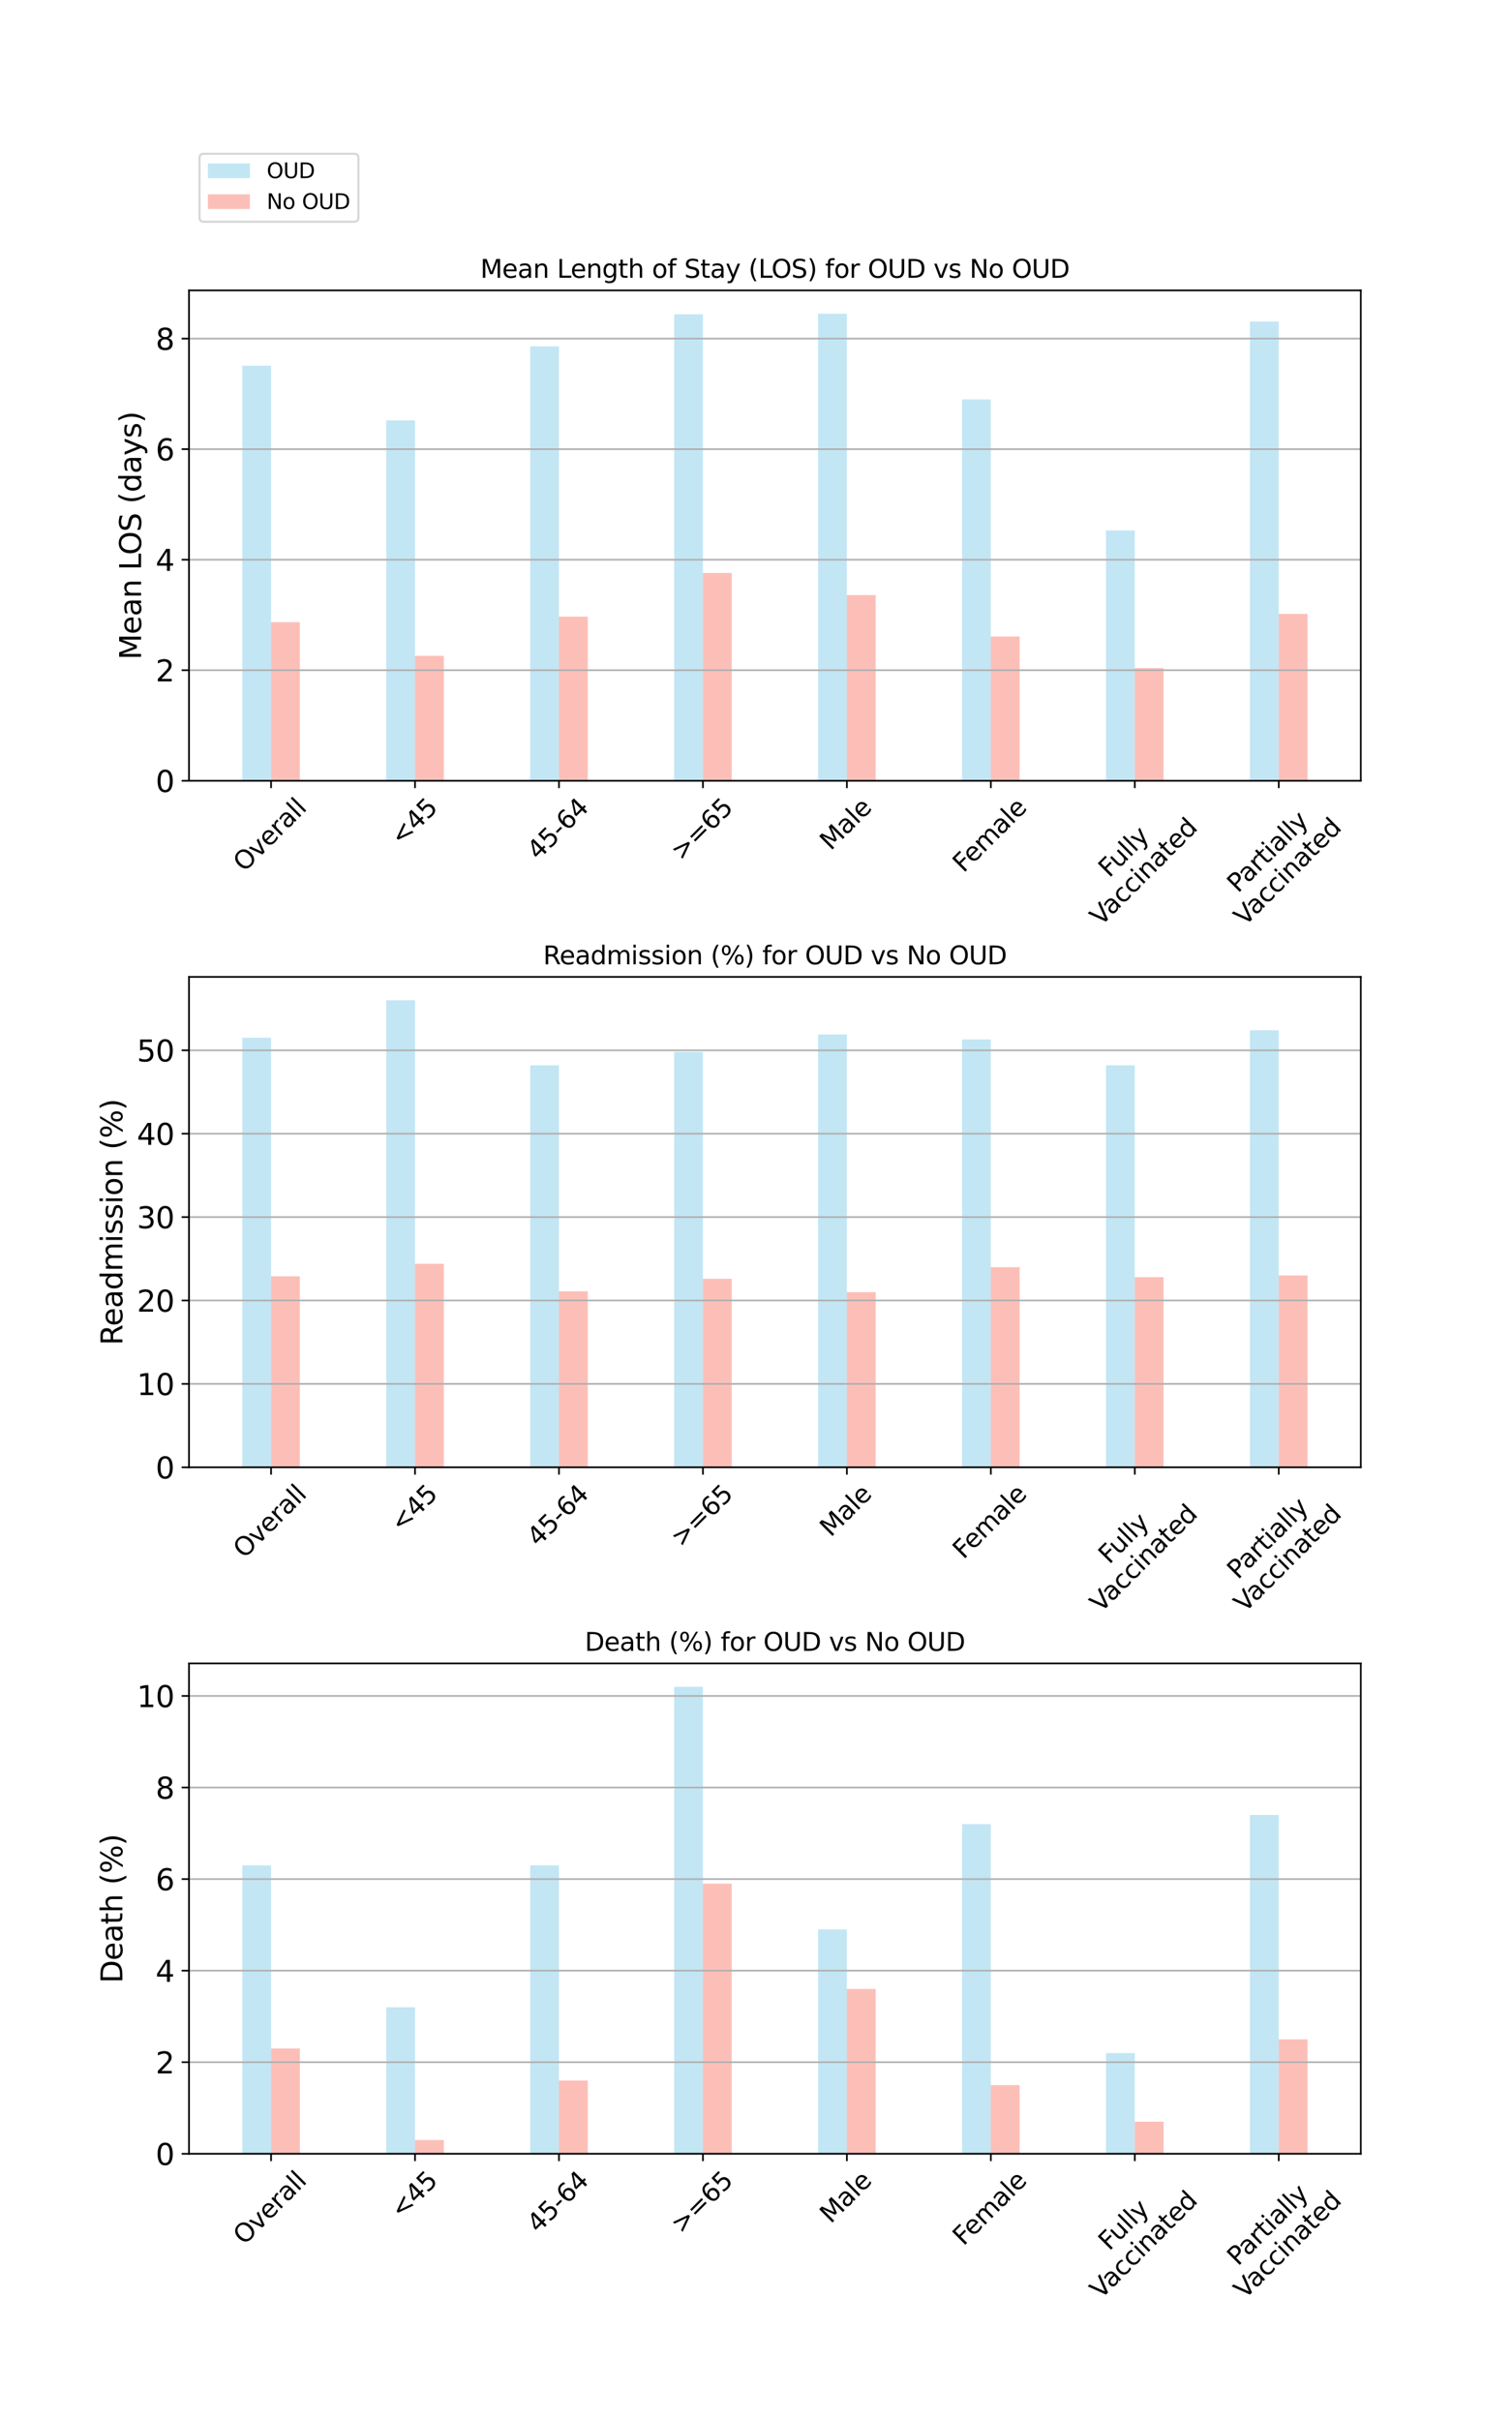 <?xml version="1.0" encoding="utf-8" standalone="no"?>
<!DOCTYPE svg PUBLIC "-//W3C//DTD SVG 1.1//EN"
  "http://www.w3.org/Graphics/SVG/1.1/DTD/svg11.dtd">
<svg xmlns:xlink="http://www.w3.org/1999/xlink" width="720pt" height="1152pt" viewBox="0 0 720 1152" xmlns="http://www.w3.org/2000/svg" version="1.1">
 <defs>
  <style type="text/css">*{stroke-linejoin: round; stroke-linecap: butt}</style>
 </defs>
 <g id="figure_1">
  <g id="patch_1">
   <path d="M 0 1152 
L 720 1152 
L 720 0 
L 0 0 
z
" style="fill: #ffffff"/>
  </g>
  <g id="axes_1">
   <g id="patch_2">
    <path d="M 90 371.672 
L 648 371.672 
L 648 138.24 
L 90 138.24 
z
" style="fill: #ffffff"/>
   </g>
   <g id="patch_3">
    <path d="M 115.364 371.672 
L 129.074 371.672 
L 129.074 174.087 
L 115.364 174.087 
z
" clip-path="url(#p4c6321043a)" style="fill: #87ceeb; opacity: 0.5"/>
   </g>
   <g id="patch_4">
    <path d="M 183.914 371.672 
L 197.624 371.672 
L 197.624 200.133 
L 183.914 200.133 
z
" clip-path="url(#p4c6321043a)" style="fill: #87ceeb; opacity: 0.5"/>
   </g>
   <g id="patch_5">
    <path d="M 252.464 371.672 
L 266.174 371.672 
L 266.174 164.878 
L 252.464 164.878 
z
" clip-path="url(#p4c6321043a)" style="fill: #87ceeb; opacity: 0.5"/>
   </g>
   <g id="patch_6">
    <path d="M 321.015 371.672 
L 334.725 371.672 
L 334.725 149.619 
L 321.015 149.619 
z
" clip-path="url(#p4c6321043a)" style="fill: #87ceeb; opacity: 0.5"/>
   </g>
   <g id="patch_7">
    <path d="M 389.565 371.672 
L 403.275 371.672 
L 403.275 149.356 
L 389.565 149.356 
z
" clip-path="url(#p4c6321043a)" style="fill: #87ceeb; opacity: 0.5"/>
   </g>
   <g id="patch_8">
    <path d="M 458.115 371.672 
L 471.826 371.672 
L 471.826 190.136 
L 458.115 190.136 
z
" clip-path="url(#p4c6321043a)" style="fill: #87ceeb; opacity: 0.5"/>
   </g>
   <g id="patch_9">
    <path d="M 526.666 371.672 
L 540.376 371.672 
L 540.376 252.489 
L 526.666 252.489 
z
" clip-path="url(#p4c6321043a)" style="fill: #87ceeb; opacity: 0.5"/>
   </g>
   <g id="patch_10">
    <path d="M 595.216 371.672 
L 608.926 371.672 
L 608.926 153.039 
L 595.216 153.039 
z
" clip-path="url(#p4c6321043a)" style="fill: #87ceeb; opacity: 0.5"/>
   </g>
   <g id="patch_11">
    <path d="M 129.074 371.672 
L 142.784 371.672 
L 142.784 296.163 
L 129.074 296.163 
z
" clip-path="url(#p4c6321043a)" style="fill: #fa8072; opacity: 0.5"/>
   </g>
   <g id="patch_12">
    <path d="M 197.624 371.672 
L 211.334 371.672 
L 211.334 312.212 
L 197.624 312.212 
z
" clip-path="url(#p4c6321043a)" style="fill: #fa8072; opacity: 0.5"/>
   </g>
   <g id="patch_13">
    <path d="M 266.174 371.672 
L 279.885 371.672 
L 279.885 293.532 
L 266.174 293.532 
z
" clip-path="url(#p4c6321043a)" style="fill: #fa8072; opacity: 0.5"/>
   </g>
   <g id="patch_14">
    <path d="M 334.725 371.672 
L 348.435 371.672 
L 348.435 272.748 
L 334.725 272.748 
z
" clip-path="url(#p4c6321043a)" style="fill: #fa8072; opacity: 0.5"/>
   </g>
   <g id="patch_15">
    <path d="M 403.275 371.672 
L 416.985 371.672 
L 416.985 283.271 
L 403.275 283.271 
z
" clip-path="url(#p4c6321043a)" style="fill: #fa8072; opacity: 0.5"/>
   </g>
   <g id="patch_16">
    <path d="M 471.826 371.672 
L 485.536 371.672 
L 485.536 303.004 
L 471.826 303.004 
z
" clip-path="url(#p4c6321043a)" style="fill: #fa8072; opacity: 0.5"/>
   </g>
   <g id="patch_17">
    <path d="M 540.376 371.672 
L 554.086 371.672 
L 554.086 318 
L 540.376 318 
z
" clip-path="url(#p4c6321043a)" style="fill: #fa8072; opacity: 0.5"/>
   </g>
   <g id="patch_18">
    <path d="M 608.926 371.672 
L 622.636 371.672 
L 622.636 292.217 
L 608.926 292.217 
z
" clip-path="url(#p4c6321043a)" style="fill: #fa8072; opacity: 0.5"/>
   </g>
   <g id="matplotlib.axis_1">
    <g id="xtick_1">
     <g id="line2d_1">
      <defs>
       <path id="mff3641009a" d="M 0 0 
L 0 3.5 
" style="stroke: #000000; stroke-width: 0.8"/>
      </defs>
      <g>
       <use xlink:href="#mff3641009a" x="129.074" y="371.672" style="stroke: #000000; stroke-width: 0.8"/>
      </g>
     </g>
     <g id="text_1">
      <!-- Overall -->
      <g transform="translate(116.252 415.445) rotate(-45) scale(0.12 -0.12)">
       <defs>
        <path id="DejaVuSans-4f" d="M 2522 4238 
Q 1834 4238 1429 3725 
Q 1025 3213 1025 2328 
Q 1025 1447 1429 934 
Q 1834 422 2522 422 
Q 3209 422 3611 934 
Q 4013 1447 4013 2328 
Q 4013 3213 3611 3725 
Q 3209 4238 2522 4238 
z
M 2522 4750 
Q 3503 4750 4090 4092 
Q 4678 3434 4678 2328 
Q 4678 1225 4090 567 
Q 3503 -91 2522 -91 
Q 1538 -91 948 565 
Q 359 1222 359 2328 
Q 359 3434 948 4092 
Q 1538 4750 2522 4750 
z
" transform="scale(0.016)"/>
        <path id="DejaVuSans-76" d="M 191 3500 
L 800 3500 
L 1894 563 
L 2988 3500 
L 3597 3500 
L 2284 0 
L 1503 0 
L 191 3500 
z
" transform="scale(0.016)"/>
        <path id="DejaVuSans-65" d="M 3597 1894 
L 3597 1613 
L 953 1613 
Q 991 1019 1311 708 
Q 1631 397 2203 397 
Q 2534 397 2845 478 
Q 3156 559 3463 722 
L 3463 178 
Q 3153 47 2828 -22 
Q 2503 -91 2169 -91 
Q 1331 -91 842 396 
Q 353 884 353 1716 
Q 353 2575 817 3079 
Q 1281 3584 2069 3584 
Q 2775 3584 3186 3129 
Q 3597 2675 3597 1894 
z
M 3022 2063 
Q 3016 2534 2758 2815 
Q 2500 3097 2075 3097 
Q 1594 3097 1305 2825 
Q 1016 2553 972 2059 
L 3022 2063 
z
" transform="scale(0.016)"/>
        <path id="DejaVuSans-72" d="M 2631 2963 
Q 2534 3019 2420 3045 
Q 2306 3072 2169 3072 
Q 1681 3072 1420 2755 
Q 1159 2438 1159 1844 
L 1159 0 
L 581 0 
L 581 3500 
L 1159 3500 
L 1159 2956 
Q 1341 3275 1631 3429 
Q 1922 3584 2338 3584 
Q 2397 3584 2469 3576 
Q 2541 3569 2628 3553 
L 2631 2963 
z
" transform="scale(0.016)"/>
        <path id="DejaVuSans-61" d="M 2194 1759 
Q 1497 1759 1228 1600 
Q 959 1441 959 1056 
Q 959 750 1161 570 
Q 1363 391 1709 391 
Q 2188 391 2477 730 
Q 2766 1069 2766 1631 
L 2766 1759 
L 2194 1759 
z
M 3341 1997 
L 3341 0 
L 2766 0 
L 2766 531 
Q 2569 213 2275 61 
Q 1981 -91 1556 -91 
Q 1019 -91 701 211 
Q 384 513 384 1019 
Q 384 1609 779 1909 
Q 1175 2209 1959 2209 
L 2766 2209 
L 2766 2266 
Q 2766 2663 2505 2880 
Q 2244 3097 1772 3097 
Q 1472 3097 1187 3025 
Q 903 2953 641 2809 
L 641 3341 
Q 956 3463 1253 3523 
Q 1550 3584 1831 3584 
Q 2591 3584 2966 3190 
Q 3341 2797 3341 1997 
z
" transform="scale(0.016)"/>
        <path id="DejaVuSans-6c" d="M 603 4863 
L 1178 4863 
L 1178 0 
L 603 0 
L 603 4863 
z
" transform="scale(0.016)"/>
       </defs>
       <use xlink:href="#DejaVuSans-4f"/>
       <use xlink:href="#DejaVuSans-76" x="78.711"/>
       <use xlink:href="#DejaVuSans-65" x="137.891"/>
       <use xlink:href="#DejaVuSans-72" x="199.414"/>
       <use xlink:href="#DejaVuSans-61" x="240.527"/>
       <use xlink:href="#DejaVuSans-6c" x="301.807"/>
       <use xlink:href="#DejaVuSans-6c" x="329.59"/>
      </g>
     </g>
    </g>
    <g id="xtick_2">
     <g id="line2d_2">
      <g>
       <use xlink:href="#mff3641009a" x="197.624" y="371.672" style="stroke: #000000; stroke-width: 0.8"/>
      </g>
     </g>
     <g id="text_2">
      <!-- &lt;45 -->
      <g transform="translate(191.012 403.027) rotate(-45) scale(0.12 -0.12)">
       <defs>
        <path id="DejaVuSans-3c" d="M 4684 3150 
L 1459 2003 
L 4684 863 
L 4684 294 
L 678 1747 
L 678 2266 
L 4684 3719 
L 4684 3150 
z
" transform="scale(0.016)"/>
        <path id="DejaVuSans-34" d="M 2419 4116 
L 825 1625 
L 2419 1625 
L 2419 4116 
z
M 2253 4666 
L 3047 4666 
L 3047 1625 
L 3713 1625 
L 3713 1100 
L 3047 1100 
L 3047 0 
L 2419 0 
L 2419 1100 
L 313 1100 
L 313 1709 
L 2253 4666 
z
" transform="scale(0.016)"/>
        <path id="DejaVuSans-35" d="M 691 4666 
L 3169 4666 
L 3169 4134 
L 1269 4134 
L 1269 2991 
Q 1406 3038 1543 3061 
Q 1681 3084 1819 3084 
Q 2600 3084 3056 2656 
Q 3513 2228 3513 1497 
Q 3513 744 3044 326 
Q 2575 -91 1722 -91 
Q 1428 -91 1123 -41 
Q 819 9 494 109 
L 494 744 
Q 775 591 1075 516 
Q 1375 441 1709 441 
Q 2250 441 2565 725 
Q 2881 1009 2881 1497 
Q 2881 1984 2565 2268 
Q 2250 2553 1709 2553 
Q 1456 2553 1204 2497 
Q 953 2441 691 2322 
L 691 4666 
z
" transform="scale(0.016)"/>
       </defs>
       <use xlink:href="#DejaVuSans-3c"/>
       <use xlink:href="#DejaVuSans-34" x="83.789"/>
       <use xlink:href="#DejaVuSans-35" x="147.412"/>
      </g>
     </g>
    </g>
    <g id="xtick_3">
     <g id="line2d_3">
      <g>
       <use xlink:href="#mff3641009a" x="266.174" y="371.672" style="stroke: #000000; stroke-width: 0.8"/>
      </g>
     </g>
     <g id="text_3">
      <!-- 45-64 -->
      <g transform="translate(256.188 409.775) rotate(-45) scale(0.12 -0.12)">
       <defs>
        <path id="DejaVuSans-2d" d="M 313 2009 
L 1997 2009 
L 1997 1497 
L 313 1497 
L 313 2009 
z
" transform="scale(0.016)"/>
        <path id="DejaVuSans-36" d="M 2113 2584 
Q 1688 2584 1439 2293 
Q 1191 2003 1191 1497 
Q 1191 994 1439 701 
Q 1688 409 2113 409 
Q 2538 409 2786 701 
Q 3034 994 3034 1497 
Q 3034 2003 2786 2293 
Q 2538 2584 2113 2584 
z
M 3366 4563 
L 3366 3988 
Q 3128 4100 2886 4159 
Q 2644 4219 2406 4219 
Q 1781 4219 1451 3797 
Q 1122 3375 1075 2522 
Q 1259 2794 1537 2939 
Q 1816 3084 2150 3084 
Q 2853 3084 3261 2657 
Q 3669 2231 3669 1497 
Q 3669 778 3244 343 
Q 2819 -91 2113 -91 
Q 1303 -91 875 529 
Q 447 1150 447 2328 
Q 447 3434 972 4092 
Q 1497 4750 2381 4750 
Q 2619 4750 2861 4703 
Q 3103 4656 3366 4563 
z
" transform="scale(0.016)"/>
       </defs>
       <use xlink:href="#DejaVuSans-34"/>
       <use xlink:href="#DejaVuSans-35" x="63.623"/>
       <use xlink:href="#DejaVuSans-2d" x="127.246"/>
       <use xlink:href="#DejaVuSans-36" x="163.33"/>
       <use xlink:href="#DejaVuSans-34" x="226.953"/>
      </g>
     </g>
    </g>
    <g id="xtick_4">
     <g id="line2d_4">
      <g>
       <use xlink:href="#mff3641009a" x="334.725" y="371.672" style="stroke: #000000; stroke-width: 0.8"/>
      </g>
     </g>
     <g id="text_4">
      <!-- &gt;=65 -->
      <g transform="translate(324.557 410.137) rotate(-45) scale(0.12 -0.12)">
       <defs>
        <path id="DejaVuSans-3e" d="M 678 3150 
L 678 3719 
L 4684 2266 
L 4684 1747 
L 678 294 
L 678 863 
L 3897 2003 
L 678 3150 
z
" transform="scale(0.016)"/>
        <path id="DejaVuSans-3d" d="M 678 2906 
L 4684 2906 
L 4684 2381 
L 678 2381 
L 678 2906 
z
M 678 1631 
L 4684 1631 
L 4684 1100 
L 678 1100 
L 678 1631 
z
" transform="scale(0.016)"/>
       </defs>
       <use xlink:href="#DejaVuSans-3e"/>
       <use xlink:href="#DejaVuSans-3d" x="83.789"/>
       <use xlink:href="#DejaVuSans-36" x="167.578"/>
       <use xlink:href="#DejaVuSans-35" x="231.201"/>
      </g>
     </g>
    </g>
    <g id="xtick_5">
     <g id="line2d_5">
      <g>
       <use xlink:href="#mff3641009a" x="403.275" y="371.672" style="stroke: #000000; stroke-width: 0.8"/>
      </g>
     </g>
     <g id="text_5">
      <!-- Male -->
      <g transform="translate(395.567 405.219) rotate(-45) scale(0.12 -0.12)">
       <defs>
        <path id="DejaVuSans-4d" d="M 628 4666 
L 1569 4666 
L 2759 1491 
L 3956 4666 
L 4897 4666 
L 4897 0 
L 4281 0 
L 4281 4097 
L 3078 897 
L 2444 897 
L 1241 4097 
L 1241 0 
L 628 0 
L 628 4666 
z
" transform="scale(0.016)"/>
       </defs>
       <use xlink:href="#DejaVuSans-4d"/>
       <use xlink:href="#DejaVuSans-61" x="86.279"/>
       <use xlink:href="#DejaVuSans-6c" x="147.559"/>
       <use xlink:href="#DejaVuSans-65" x="175.342"/>
      </g>
     </g>
    </g>
    <g id="xtick_6">
     <g id="line2d_6">
      <g>
       <use xlink:href="#mff3641009a" x="471.826" y="371.672" style="stroke: #000000; stroke-width: 0.8"/>
      </g>
     </g>
     <g id="text_6">
      <!-- Female -->
      <g transform="translate(458.828 415.797) rotate(-45) scale(0.12 -0.12)">
       <defs>
        <path id="DejaVuSans-46" d="M 628 4666 
L 3309 4666 
L 3309 4134 
L 1259 4134 
L 1259 2759 
L 3109 2759 
L 3109 2228 
L 1259 2228 
L 1259 0 
L 628 0 
L 628 4666 
z
" transform="scale(0.016)"/>
        <path id="DejaVuSans-6d" d="M 3328 2828 
Q 3544 3216 3844 3400 
Q 4144 3584 4550 3584 
Q 5097 3584 5394 3201 
Q 5691 2819 5691 2113 
L 5691 0 
L 5113 0 
L 5113 2094 
Q 5113 2597 4934 2840 
Q 4756 3084 4391 3084 
Q 3944 3084 3684 2787 
Q 3425 2491 3425 1978 
L 3425 0 
L 2847 0 
L 2847 2094 
Q 2847 2600 2669 2842 
Q 2491 3084 2119 3084 
Q 1678 3084 1418 2786 
Q 1159 2488 1159 1978 
L 1159 0 
L 581 0 
L 581 3500 
L 1159 3500 
L 1159 2956 
Q 1356 3278 1631 3431 
Q 1906 3584 2284 3584 
Q 2666 3584 2933 3390 
Q 3200 3197 3328 2828 
z
" transform="scale(0.016)"/>
       </defs>
       <use xlink:href="#DejaVuSans-46"/>
       <use xlink:href="#DejaVuSans-65" x="52.02"/>
       <use xlink:href="#DejaVuSans-6d" x="113.543"/>
       <use xlink:href="#DejaVuSans-61" x="210.955"/>
       <use xlink:href="#DejaVuSans-6c" x="272.234"/>
       <use xlink:href="#DejaVuSans-65" x="300.018"/>
      </g>
     </g>
    </g>
    <g id="xtick_7">
     <g id="line2d_7">
      <g>
       <use xlink:href="#mff3641009a" x="540.376" y="371.672" style="stroke: #000000; stroke-width: 0.8"/>
      </g>
     </g>
     <g id="text_7">
      <!-- Fully -->
      <g transform="translate(528.202 418.157) rotate(-45) scale(0.12 -0.12)">
       <defs>
        <path id="DejaVuSans-75" d="M 544 1381 
L 544 3500 
L 1119 3500 
L 1119 1403 
Q 1119 906 1312 657 
Q 1506 409 1894 409 
Q 2359 409 2629 706 
Q 2900 1003 2900 1516 
L 2900 3500 
L 3475 3500 
L 3475 0 
L 2900 0 
L 2900 538 
Q 2691 219 2414 64 
Q 2138 -91 1772 -91 
Q 1169 -91 856 284 
Q 544 659 544 1381 
z
M 1991 3584 
L 1991 3584 
z
" transform="scale(0.016)"/>
        <path id="DejaVuSans-79" d="M 2059 -325 
Q 1816 -950 1584 -1140 
Q 1353 -1331 966 -1331 
L 506 -1331 
L 506 -850 
L 844 -850 
Q 1081 -850 1212 -737 
Q 1344 -625 1503 -206 
L 1606 56 
L 191 3500 
L 800 3500 
L 1894 763 
L 2988 3500 
L 3597 3500 
L 2059 -325 
z
" transform="scale(0.016)"/>
       </defs>
       <use xlink:href="#DejaVuSans-46"/>
       <use xlink:href="#DejaVuSans-75" x="52.02"/>
       <use xlink:href="#DejaVuSans-6c" x="115.398"/>
       <use xlink:href="#DejaVuSans-6c" x="143.182"/>
       <use xlink:href="#DejaVuSans-79" x="170.965"/>
      </g>
      <!-- Vaccinated -->
      <g transform="translate(524.195 441.168) rotate(-45) scale(0.12 -0.12)">
       <defs>
        <path id="DejaVuSans-56" d="M 1831 0 
L 50 4666 
L 709 4666 
L 2188 738 
L 3669 4666 
L 4325 4666 
L 2547 0 
L 1831 0 
z
" transform="scale(0.016)"/>
        <path id="DejaVuSans-63" d="M 3122 3366 
L 3122 2828 
Q 2878 2963 2633 3030 
Q 2388 3097 2138 3097 
Q 1578 3097 1268 2742 
Q 959 2388 959 1747 
Q 959 1106 1268 751 
Q 1578 397 2138 397 
Q 2388 397 2633 464 
Q 2878 531 3122 666 
L 3122 134 
Q 2881 22 2623 -34 
Q 2366 -91 2075 -91 
Q 1284 -91 818 406 
Q 353 903 353 1747 
Q 353 2603 823 3093 
Q 1294 3584 2113 3584 
Q 2378 3584 2631 3529 
Q 2884 3475 3122 3366 
z
" transform="scale(0.016)"/>
        <path id="DejaVuSans-69" d="M 603 3500 
L 1178 3500 
L 1178 0 
L 603 0 
L 603 3500 
z
M 603 4863 
L 1178 4863 
L 1178 4134 
L 603 4134 
L 603 4863 
z
" transform="scale(0.016)"/>
        <path id="DejaVuSans-6e" d="M 3513 2113 
L 3513 0 
L 2938 0 
L 2938 2094 
Q 2938 2591 2744 2837 
Q 2550 3084 2163 3084 
Q 1697 3084 1428 2787 
Q 1159 2491 1159 1978 
L 1159 0 
L 581 0 
L 581 3500 
L 1159 3500 
L 1159 2956 
Q 1366 3272 1645 3428 
Q 1925 3584 2291 3584 
Q 2894 3584 3203 3211 
Q 3513 2838 3513 2113 
z
" transform="scale(0.016)"/>
        <path id="DejaVuSans-74" d="M 1172 4494 
L 1172 3500 
L 2356 3500 
L 2356 3053 
L 1172 3053 
L 1172 1153 
Q 1172 725 1289 603 
Q 1406 481 1766 481 
L 2356 481 
L 2356 0 
L 1766 0 
Q 1100 0 847 248 
Q 594 497 594 1153 
L 594 3053 
L 172 3053 
L 172 3500 
L 594 3500 
L 594 4494 
L 1172 4494 
z
" transform="scale(0.016)"/>
        <path id="DejaVuSans-64" d="M 2906 2969 
L 2906 4863 
L 3481 4863 
L 3481 0 
L 2906 0 
L 2906 525 
Q 2725 213 2448 61 
Q 2172 -91 1784 -91 
Q 1150 -91 751 415 
Q 353 922 353 1747 
Q 353 2572 751 3078 
Q 1150 3584 1784 3584 
Q 2172 3584 2448 3432 
Q 2725 3281 2906 2969 
z
M 947 1747 
Q 947 1113 1208 752 
Q 1469 391 1925 391 
Q 2381 391 2643 752 
Q 2906 1113 2906 1747 
Q 2906 2381 2643 2742 
Q 2381 3103 1925 3103 
Q 1469 3103 1208 2742 
Q 947 2381 947 1747 
z
" transform="scale(0.016)"/>
       </defs>
       <use xlink:href="#DejaVuSans-56"/>
       <use xlink:href="#DejaVuSans-61" x="60.658"/>
       <use xlink:href="#DejaVuSans-63" x="121.938"/>
       <use xlink:href="#DejaVuSans-63" x="176.918"/>
       <use xlink:href="#DejaVuSans-69" x="231.898"/>
       <use xlink:href="#DejaVuSans-6e" x="259.682"/>
       <use xlink:href="#DejaVuSans-61" x="323.061"/>
       <use xlink:href="#DejaVuSans-74" x="384.34"/>
       <use xlink:href="#DejaVuSans-65" x="423.549"/>
       <use xlink:href="#DejaVuSans-64" x="485.072"/>
      </g>
     </g>
    </g>
    <g id="xtick_8">
     <g id="line2d_8">
      <g>
       <use xlink:href="#mff3641009a" x="608.926" y="371.672" style="stroke: #000000; stroke-width: 0.8"/>
      </g>
     </g>
     <g id="text_8">
      <!-- Partially -->
      <g transform="translate(589.495 425.414) rotate(-45) scale(0.12 -0.12)">
       <defs>
        <path id="DejaVuSans-50" d="M 1259 4147 
L 1259 2394 
L 2053 2394 
Q 2494 2394 2734 2622 
Q 2975 2850 2975 3272 
Q 2975 3691 2734 3919 
Q 2494 4147 2053 4147 
L 1259 4147 
z
M 628 4666 
L 2053 4666 
Q 2838 4666 3239 4311 
Q 3641 3956 3641 3272 
Q 3641 2581 3239 2228 
Q 2838 1875 2053 1875 
L 1259 1875 
L 1259 0 
L 628 0 
L 628 4666 
z
" transform="scale(0.016)"/>
       </defs>
       <use xlink:href="#DejaVuSans-50"/>
       <use xlink:href="#DejaVuSans-61" x="55.803"/>
       <use xlink:href="#DejaVuSans-72" x="117.082"/>
       <use xlink:href="#DejaVuSans-74" x="158.195"/>
       <use xlink:href="#DejaVuSans-69" x="197.404"/>
       <use xlink:href="#DejaVuSans-61" x="225.188"/>
       <use xlink:href="#DejaVuSans-6c" x="286.467"/>
       <use xlink:href="#DejaVuSans-6c" x="314.25"/>
       <use xlink:href="#DejaVuSans-79" x="342.033"/>
      </g>
      <!-- Vaccinated -->
      <g transform="translate(592.745 441.168) rotate(-45) scale(0.12 -0.12)">
       <use xlink:href="#DejaVuSans-56"/>
       <use xlink:href="#DejaVuSans-61" x="60.658"/>
       <use xlink:href="#DejaVuSans-63" x="121.938"/>
       <use xlink:href="#DejaVuSans-63" x="176.918"/>
       <use xlink:href="#DejaVuSans-69" x="231.898"/>
       <use xlink:href="#DejaVuSans-6e" x="259.682"/>
       <use xlink:href="#DejaVuSans-61" x="323.061"/>
       <use xlink:href="#DejaVuSans-74" x="384.34"/>
       <use xlink:href="#DejaVuSans-65" x="423.549"/>
       <use xlink:href="#DejaVuSans-64" x="485.072"/>
      </g>
     </g>
    </g>
   </g>
   <g id="matplotlib.axis_2">
    <g id="ytick_1">
     <g id="line2d_9">
      <path d="M 90 371.672 
L 648 371.672 
" clip-path="url(#p4c6321043a)" style="fill: none; stroke: #b0b0b0; stroke-width: 0.8; stroke-linecap: square"/>
     </g>
     <g id="line2d_10">
      <defs>
       <path id="m2b98c7eedf" d="M 0 0 
L -3.5 0 
" style="stroke: #000000; stroke-width: 0.8"/>
      </defs>
      <g>
       <use xlink:href="#m2b98c7eedf" x="90" y="371.672" style="stroke: #000000; stroke-width: 0.8"/>
      </g>
     </g>
     <g id="text_9">
      <!-- 0 -->
      <g transform="translate(74.093 376.99) scale(0.14 -0.14)">
       <defs>
        <path id="DejaVuSans-30" d="M 2034 4250 
Q 1547 4250 1301 3770 
Q 1056 3291 1056 2328 
Q 1056 1369 1301 889 
Q 1547 409 2034 409 
Q 2525 409 2770 889 
Q 3016 1369 3016 2328 
Q 3016 3291 2770 3770 
Q 2525 4250 2034 4250 
z
M 2034 4750 
Q 2819 4750 3233 4129 
Q 3647 3509 3647 2328 
Q 3647 1150 3233 529 
Q 2819 -91 2034 -91 
Q 1250 -91 836 529 
Q 422 1150 422 2328 
Q 422 3509 836 4129 
Q 1250 4750 2034 4750 
z
" transform="scale(0.016)"/>
       </defs>
       <use xlink:href="#DejaVuSans-30"/>
      </g>
     </g>
    </g>
    <g id="ytick_2">
     <g id="line2d_11">
      <path d="M 90 319.052 
L 648 319.052 
" clip-path="url(#p4c6321043a)" style="fill: none; stroke: #b0b0b0; stroke-width: 0.8; stroke-linecap: square"/>
     </g>
     <g id="line2d_12">
      <g>
       <use xlink:href="#m2b98c7eedf" x="90" y="319.052" style="stroke: #000000; stroke-width: 0.8"/>
      </g>
     </g>
     <g id="text_10">
      <!-- 2 -->
      <g transform="translate(74.093 324.371) scale(0.14 -0.14)">
       <defs>
        <path id="DejaVuSans-32" d="M 1228 531 
L 3431 531 
L 3431 0 
L 469 0 
L 469 531 
Q 828 903 1448 1529 
Q 2069 2156 2228 2338 
Q 2531 2678 2651 2914 
Q 2772 3150 2772 3378 
Q 2772 3750 2511 3984 
Q 2250 4219 1831 4219 
Q 1534 4219 1204 4116 
Q 875 4013 500 3803 
L 500 4441 
Q 881 4594 1212 4672 
Q 1544 4750 1819 4750 
Q 2544 4750 2975 4387 
Q 3406 4025 3406 3419 
Q 3406 3131 3298 2873 
Q 3191 2616 2906 2266 
Q 2828 2175 2409 1742 
Q 1991 1309 1228 531 
z
" transform="scale(0.016)"/>
       </defs>
       <use xlink:href="#DejaVuSans-32"/>
      </g>
     </g>
    </g>
    <g id="ytick_3">
     <g id="line2d_13">
      <path d="M 90 266.433 
L 648 266.433 
" clip-path="url(#p4c6321043a)" style="fill: none; stroke: #b0b0b0; stroke-width: 0.8; stroke-linecap: square"/>
     </g>
     <g id="line2d_14">
      <g>
       <use xlink:href="#m2b98c7eedf" x="90" y="266.433" style="stroke: #000000; stroke-width: 0.8"/>
      </g>
     </g>
     <g id="text_11">
      <!-- 4 -->
      <g transform="translate(74.093 271.752) scale(0.14 -0.14)">
       <use xlink:href="#DejaVuSans-34"/>
      </g>
     </g>
    </g>
    <g id="ytick_4">
     <g id="line2d_15">
      <path d="M 90 213.814 
L 648 213.814 
" clip-path="url(#p4c6321043a)" style="fill: none; stroke: #b0b0b0; stroke-width: 0.8; stroke-linecap: square"/>
     </g>
     <g id="line2d_16">
      <g>
       <use xlink:href="#m2b98c7eedf" x="90" y="213.814" style="stroke: #000000; stroke-width: 0.8"/>
      </g>
     </g>
     <g id="text_12">
      <!-- 6 -->
      <g transform="translate(74.093 219.133) scale(0.14 -0.14)">
       <use xlink:href="#DejaVuSans-36"/>
      </g>
     </g>
    </g>
    <g id="ytick_5">
     <g id="line2d_17">
      <path d="M 90 161.195 
L 648 161.195 
" clip-path="url(#p4c6321043a)" style="fill: none; stroke: #b0b0b0; stroke-width: 0.8; stroke-linecap: square"/>
     </g>
     <g id="line2d_18">
      <g>
       <use xlink:href="#m2b98c7eedf" x="90" y="161.195" style="stroke: #000000; stroke-width: 0.8"/>
      </g>
     </g>
     <g id="text_13">
      <!-- 8 -->
      <g transform="translate(74.093 166.514) scale(0.14 -0.14)">
       <defs>
        <path id="DejaVuSans-38" d="M 2034 2216 
Q 1584 2216 1326 1975 
Q 1069 1734 1069 1313 
Q 1069 891 1326 650 
Q 1584 409 2034 409 
Q 2484 409 2743 651 
Q 3003 894 3003 1313 
Q 3003 1734 2745 1975 
Q 2488 2216 2034 2216 
z
M 1403 2484 
Q 997 2584 770 2862 
Q 544 3141 544 3541 
Q 544 4100 942 4425 
Q 1341 4750 2034 4750 
Q 2731 4750 3128 4425 
Q 3525 4100 3525 3541 
Q 3525 3141 3298 2862 
Q 3072 2584 2669 2484 
Q 3125 2378 3379 2068 
Q 3634 1759 3634 1313 
Q 3634 634 3220 271 
Q 2806 -91 2034 -91 
Q 1263 -91 848 271 
Q 434 634 434 1313 
Q 434 1759 690 2068 
Q 947 2378 1403 2484 
z
M 1172 3481 
Q 1172 3119 1398 2916 
Q 1625 2713 2034 2713 
Q 2441 2713 2670 2916 
Q 2900 3119 2900 3481 
Q 2900 3844 2670 4047 
Q 2441 4250 2034 4250 
Q 1625 4250 1398 4047 
Q 1172 3844 1172 3481 
z
" transform="scale(0.016)"/>
       </defs>
       <use xlink:href="#DejaVuSans-38"/>
      </g>
     </g>
    </g>
    <g id="text_14">
     <!-- Mean LOS (days) -->
     <g transform="translate(67.181 314.064) rotate(-90) scale(0.14 -0.14)">
      <defs>
       <path id="DejaVuSans-20" transform="scale(0.016)"/>
       <path id="DejaVuSans-4c" d="M 628 4666 
L 1259 4666 
L 1259 531 
L 3531 531 
L 3531 0 
L 628 0 
L 628 4666 
z
" transform="scale(0.016)"/>
       <path id="DejaVuSans-53" d="M 3425 4513 
L 3425 3897 
Q 3066 4069 2747 4153 
Q 2428 4238 2131 4238 
Q 1616 4238 1336 4038 
Q 1056 3838 1056 3469 
Q 1056 3159 1242 3001 
Q 1428 2844 1947 2747 
L 2328 2669 
Q 3034 2534 3370 2195 
Q 3706 1856 3706 1288 
Q 3706 609 3251 259 
Q 2797 -91 1919 -91 
Q 1588 -91 1214 -16 
Q 841 59 441 206 
L 441 856 
Q 825 641 1194 531 
Q 1563 422 1919 422 
Q 2459 422 2753 634 
Q 3047 847 3047 1241 
Q 3047 1584 2836 1778 
Q 2625 1972 2144 2069 
L 1759 2144 
Q 1053 2284 737 2584 
Q 422 2884 422 3419 
Q 422 4038 858 4394 
Q 1294 4750 2059 4750 
Q 2388 4750 2728 4690 
Q 3069 4631 3425 4513 
z
" transform="scale(0.016)"/>
       <path id="DejaVuSans-28" d="M 1984 4856 
Q 1566 4138 1362 3434 
Q 1159 2731 1159 2009 
Q 1159 1288 1364 580 
Q 1569 -128 1984 -844 
L 1484 -844 
Q 1016 -109 783 600 
Q 550 1309 550 2009 
Q 550 2706 781 3412 
Q 1013 4119 1484 4856 
L 1984 4856 
z
" transform="scale(0.016)"/>
       <path id="DejaVuSans-73" d="M 2834 3397 
L 2834 2853 
Q 2591 2978 2328 3040 
Q 2066 3103 1784 3103 
Q 1356 3103 1142 2972 
Q 928 2841 928 2578 
Q 928 2378 1081 2264 
Q 1234 2150 1697 2047 
L 1894 2003 
Q 2506 1872 2764 1633 
Q 3022 1394 3022 966 
Q 3022 478 2636 193 
Q 2250 -91 1575 -91 
Q 1294 -91 989 -36 
Q 684 19 347 128 
L 347 722 
Q 666 556 975 473 
Q 1284 391 1588 391 
Q 1994 391 2212 530 
Q 2431 669 2431 922 
Q 2431 1156 2273 1281 
Q 2116 1406 1581 1522 
L 1381 1569 
Q 847 1681 609 1914 
Q 372 2147 372 2553 
Q 372 3047 722 3315 
Q 1072 3584 1716 3584 
Q 2034 3584 2315 3537 
Q 2597 3491 2834 3397 
z
" transform="scale(0.016)"/>
       <path id="DejaVuSans-29" d="M 513 4856 
L 1013 4856 
Q 1481 4119 1714 3412 
Q 1947 2706 1947 2009 
Q 1947 1309 1714 600 
Q 1481 -109 1013 -844 
L 513 -844 
Q 928 -128 1133 580 
Q 1338 1288 1338 2009 
Q 1338 2731 1133 3434 
Q 928 4138 513 4856 
z
" transform="scale(0.016)"/>
      </defs>
      <use xlink:href="#DejaVuSans-4d"/>
      <use xlink:href="#DejaVuSans-65" x="86.279"/>
      <use xlink:href="#DejaVuSans-61" x="147.803"/>
      <use xlink:href="#DejaVuSans-6e" x="209.082"/>
      <use xlink:href="#DejaVuSans-20" x="272.461"/>
      <use xlink:href="#DejaVuSans-4c" x="304.248"/>
      <use xlink:href="#DejaVuSans-4f" x="356.336"/>
      <use xlink:href="#DejaVuSans-53" x="435.047"/>
      <use xlink:href="#DejaVuSans-20" x="498.523"/>
      <use xlink:href="#DejaVuSans-28" x="530.311"/>
      <use xlink:href="#DejaVuSans-64" x="569.324"/>
      <use xlink:href="#DejaVuSans-61" x="632.801"/>
      <use xlink:href="#DejaVuSans-79" x="694.08"/>
      <use xlink:href="#DejaVuSans-73" x="753.26"/>
      <use xlink:href="#DejaVuSans-29" x="805.359"/>
     </g>
    </g>
   </g>
   <g id="patch_19">
    <path d="M 90 371.672 
L 90 138.24 
" style="fill: none; stroke: #000000; stroke-width: 0.8; stroke-linejoin: miter; stroke-linecap: square"/>
   </g>
   <g id="patch_20">
    <path d="M 648 371.672 
L 648 138.24 
" style="fill: none; stroke: #000000; stroke-width: 0.8; stroke-linejoin: miter; stroke-linecap: square"/>
   </g>
   <g id="patch_21">
    <path d="M 90 371.672 
L 648 371.672 
" style="fill: none; stroke: #000000; stroke-width: 0.8; stroke-linejoin: miter; stroke-linecap: square"/>
   </g>
   <g id="patch_22">
    <path d="M 90 138.24 
L 648 138.24 
" style="fill: none; stroke: #000000; stroke-width: 0.8; stroke-linejoin: miter; stroke-linecap: square"/>
   </g>
   <g id="text_15">
    <!-- Mean Length of Stay (LOS) for OUD vs No OUD -->
    <g transform="translate(228.726 132.24) scale(0.12 -0.12)">
     <defs>
      <path id="DejaVuSans-67" d="M 2906 1791 
Q 2906 2416 2648 2759 
Q 2391 3103 1925 3103 
Q 1463 3103 1205 2759 
Q 947 2416 947 1791 
Q 947 1169 1205 825 
Q 1463 481 1925 481 
Q 2391 481 2648 825 
Q 2906 1169 2906 1791 
z
M 3481 434 
Q 3481 -459 3084 -895 
Q 2688 -1331 1869 -1331 
Q 1566 -1331 1297 -1286 
Q 1028 -1241 775 -1147 
L 775 -588 
Q 1028 -725 1275 -790 
Q 1522 -856 1778 -856 
Q 2344 -856 2625 -561 
Q 2906 -266 2906 331 
L 2906 616 
Q 2728 306 2450 153 
Q 2172 0 1784 0 
Q 1141 0 747 490 
Q 353 981 353 1791 
Q 353 2603 747 3093 
Q 1141 3584 1784 3584 
Q 2172 3584 2450 3431 
Q 2728 3278 2906 2969 
L 2906 3500 
L 3481 3500 
L 3481 434 
z
" transform="scale(0.016)"/>
      <path id="DejaVuSans-68" d="M 3513 2113 
L 3513 0 
L 2938 0 
L 2938 2094 
Q 2938 2591 2744 2837 
Q 2550 3084 2163 3084 
Q 1697 3084 1428 2787 
Q 1159 2491 1159 1978 
L 1159 0 
L 581 0 
L 581 4863 
L 1159 4863 
L 1159 2956 
Q 1366 3272 1645 3428 
Q 1925 3584 2291 3584 
Q 2894 3584 3203 3211 
Q 3513 2838 3513 2113 
z
" transform="scale(0.016)"/>
      <path id="DejaVuSans-6f" d="M 1959 3097 
Q 1497 3097 1228 2736 
Q 959 2375 959 1747 
Q 959 1119 1226 758 
Q 1494 397 1959 397 
Q 2419 397 2687 759 
Q 2956 1122 2956 1747 
Q 2956 2369 2687 2733 
Q 2419 3097 1959 3097 
z
M 1959 3584 
Q 2709 3584 3137 3096 
Q 3566 2609 3566 1747 
Q 3566 888 3137 398 
Q 2709 -91 1959 -91 
Q 1206 -91 779 398 
Q 353 888 353 1747 
Q 353 2609 779 3096 
Q 1206 3584 1959 3584 
z
" transform="scale(0.016)"/>
      <path id="DejaVuSans-66" d="M 2375 4863 
L 2375 4384 
L 1825 4384 
Q 1516 4384 1395 4259 
Q 1275 4134 1275 3809 
L 1275 3500 
L 2222 3500 
L 2222 3053 
L 1275 3053 
L 1275 0 
L 697 0 
L 697 3053 
L 147 3053 
L 147 3500 
L 697 3500 
L 697 3744 
Q 697 4328 969 4595 
Q 1241 4863 1831 4863 
L 2375 4863 
z
" transform="scale(0.016)"/>
      <path id="DejaVuSans-55" d="M 556 4666 
L 1191 4666 
L 1191 1831 
Q 1191 1081 1462 751 
Q 1734 422 2344 422 
Q 2950 422 3222 751 
Q 3494 1081 3494 1831 
L 3494 4666 
L 4128 4666 
L 4128 1753 
Q 4128 841 3676 375 
Q 3225 -91 2344 -91 
Q 1459 -91 1007 375 
Q 556 841 556 1753 
L 556 4666 
z
" transform="scale(0.016)"/>
      <path id="DejaVuSans-44" d="M 1259 4147 
L 1259 519 
L 2022 519 
Q 2988 519 3436 956 
Q 3884 1394 3884 2338 
Q 3884 3275 3436 3711 
Q 2988 4147 2022 4147 
L 1259 4147 
z
M 628 4666 
L 1925 4666 
Q 3281 4666 3915 4102 
Q 4550 3538 4550 2338 
Q 4550 1131 3912 565 
Q 3275 0 1925 0 
L 628 0 
L 628 4666 
z
" transform="scale(0.016)"/>
      <path id="DejaVuSans-4e" d="M 628 4666 
L 1478 4666 
L 3547 763 
L 3547 4666 
L 4159 4666 
L 4159 0 
L 3309 0 
L 1241 3903 
L 1241 0 
L 628 0 
L 628 4666 
z
" transform="scale(0.016)"/>
     </defs>
     <use xlink:href="#DejaVuSans-4d"/>
     <use xlink:href="#DejaVuSans-65" x="86.279"/>
     <use xlink:href="#DejaVuSans-61" x="147.803"/>
     <use xlink:href="#DejaVuSans-6e" x="209.082"/>
     <use xlink:href="#DejaVuSans-20" x="272.461"/>
     <use xlink:href="#DejaVuSans-4c" x="304.248"/>
     <use xlink:href="#DejaVuSans-65" x="358.211"/>
     <use xlink:href="#DejaVuSans-6e" x="419.734"/>
     <use xlink:href="#DejaVuSans-67" x="483.113"/>
     <use xlink:href="#DejaVuSans-74" x="546.59"/>
     <use xlink:href="#DejaVuSans-68" x="585.799"/>
     <use xlink:href="#DejaVuSans-20" x="649.178"/>
     <use xlink:href="#DejaVuSans-6f" x="680.965"/>
     <use xlink:href="#DejaVuSans-66" x="742.146"/>
     <use xlink:href="#DejaVuSans-20" x="777.352"/>
     <use xlink:href="#DejaVuSans-53" x="809.139"/>
     <use xlink:href="#DejaVuSans-74" x="872.615"/>
     <use xlink:href="#DejaVuSans-61" x="911.824"/>
     <use xlink:href="#DejaVuSans-79" x="973.104"/>
     <use xlink:href="#DejaVuSans-20" x="1032.283"/>
     <use xlink:href="#DejaVuSans-28" x="1064.07"/>
     <use xlink:href="#DejaVuSans-4c" x="1103.084"/>
     <use xlink:href="#DejaVuSans-4f" x="1155.172"/>
     <use xlink:href="#DejaVuSans-53" x="1233.883"/>
     <use xlink:href="#DejaVuSans-29" x="1297.359"/>
     <use xlink:href="#DejaVuSans-20" x="1336.373"/>
     <use xlink:href="#DejaVuSans-66" x="1368.16"/>
     <use xlink:href="#DejaVuSans-6f" x="1403.365"/>
     <use xlink:href="#DejaVuSans-72" x="1464.547"/>
     <use xlink:href="#DejaVuSans-20" x="1505.66"/>
     <use xlink:href="#DejaVuSans-4f" x="1537.447"/>
     <use xlink:href="#DejaVuSans-55" x="1616.158"/>
     <use xlink:href="#DejaVuSans-44" x="1689.352"/>
     <use xlink:href="#DejaVuSans-20" x="1766.354"/>
     <use xlink:href="#DejaVuSans-76" x="1798.141"/>
     <use xlink:href="#DejaVuSans-73" x="1857.32"/>
     <use xlink:href="#DejaVuSans-20" x="1909.42"/>
     <use xlink:href="#DejaVuSans-4e" x="1941.207"/>
     <use xlink:href="#DejaVuSans-6f" x="2016.012"/>
     <use xlink:href="#DejaVuSans-20" x="2077.193"/>
     <use xlink:href="#DejaVuSans-4f" x="2108.98"/>
     <use xlink:href="#DejaVuSans-55" x="2187.691"/>
     <use xlink:href="#DejaVuSans-44" x="2260.885"/>
    </g>
   </g>
   <g id="legend_1">
    <g id="patch_23">
     <path d="M 97 105.567 
L 168.669 105.567 
Q 170.669 105.567 170.669 103.567 
L 170.669 75.211 
Q 170.669 73.211 168.669 73.211 
L 97 73.211 
Q 95 73.211 95 75.211 
L 95 103.567 
Q 95 105.567 97 105.567 
z
" style="fill: #ffffff; opacity: 0.8; stroke: #cccccc; stroke-linejoin: miter"/>
    </g>
    <g id="patch_24">
     <path d="M 99 84.809 
L 119 84.809 
L 119 77.809 
L 99 77.809 
z
" style="fill: #87ceeb; opacity: 0.5"/>
    </g>
    <g id="text_16">
     <!-- OUD -->
     <g transform="translate(127 84.809) scale(0.1 -0.1)">
      <use xlink:href="#DejaVuSans-4f"/>
      <use xlink:href="#DejaVuSans-55" x="78.711"/>
      <use xlink:href="#DejaVuSans-44" x="151.904"/>
     </g>
    </g>
    <g id="patch_25">
     <path d="M 99 99.487 
L 119 99.487 
L 119 92.487 
L 99 92.487 
z
" style="fill: #fa8072; opacity: 0.5"/>
    </g>
    <g id="text_17">
     <!-- No OUD -->
     <g transform="translate(127 99.487) scale(0.1 -0.1)">
      <use xlink:href="#DejaVuSans-4e"/>
      <use xlink:href="#DejaVuSans-6f" x="74.805"/>
      <use xlink:href="#DejaVuSans-20" x="135.986"/>
      <use xlink:href="#DejaVuSans-4f" x="167.773"/>
      <use xlink:href="#DejaVuSans-55" x="246.484"/>
      <use xlink:href="#DejaVuSans-44" x="319.678"/>
     </g>
    </g>
   </g>
  </g>
  <g id="axes_2">
   <g id="patch_26">
    <path d="M 90 698.476 
L 648 698.476 
L 648 465.044 
L 90 465.044 
z
" style="fill: #ffffff"/>
   </g>
   <g id="patch_27">
    <path d="M 115.364 698.476 
L 129.074 698.476 
L 129.074 494.025 
L 115.364 494.025 
z
" clip-path="url(#p9adfe6b9ef)" style="fill: #87ceeb; opacity: 0.5"/>
   </g>
   <g id="patch_28">
    <path d="M 183.914 698.476 
L 197.624 698.476 
L 197.624 476.16 
L 183.914 476.16 
z
" clip-path="url(#p9adfe6b9ef)" style="fill: #87ceeb; opacity: 0.5"/>
   </g>
   <g id="patch_29">
    <path d="M 252.464 698.476 
L 266.174 698.476 
L 266.174 507.125 
L 252.464 507.125 
z
" clip-path="url(#p9adfe6b9ef)" style="fill: #87ceeb; opacity: 0.5"/>
   </g>
   <g id="patch_30">
    <path d="M 321.015 698.476 
L 334.725 698.476 
L 334.725 500.774 
L 321.015 500.774 
z
" clip-path="url(#p9adfe6b9ef)" style="fill: #87ceeb; opacity: 0.5"/>
   </g>
   <g id="patch_31">
    <path d="M 389.565 698.476 
L 403.275 698.476 
L 403.275 492.437 
L 389.565 492.437 
z
" clip-path="url(#p9adfe6b9ef)" style="fill: #87ceeb; opacity: 0.5"/>
   </g>
   <g id="patch_32">
    <path d="M 458.115 698.476 
L 471.826 698.476 
L 471.826 494.819 
L 458.115 494.819 
z
" clip-path="url(#p9adfe6b9ef)" style="fill: #87ceeb; opacity: 0.5"/>
   </g>
   <g id="patch_33">
    <path d="M 526.666 698.476 
L 540.376 698.476 
L 540.376 507.125 
L 526.666 507.125 
z
" clip-path="url(#p9adfe6b9ef)" style="fill: #87ceeb; opacity: 0.5"/>
   </g>
   <g id="patch_34">
    <path d="M 595.216 698.476 
L 608.926 698.476 
L 608.926 490.452 
L 595.216 490.452 
z
" clip-path="url(#p9adfe6b9ef)" style="fill: #87ceeb; opacity: 0.5"/>
   </g>
   <g id="patch_35">
    <path d="M 129.074 698.476 
L 142.784 698.476 
L 142.784 607.565 
L 129.074 607.565 
z
" clip-path="url(#p9adfe6b9ef)" style="fill: #fa8072; opacity: 0.5"/>
   </g>
   <g id="patch_36">
    <path d="M 197.624 698.476 
L 211.334 698.476 
L 211.334 601.61 
L 197.624 601.61 
z
" clip-path="url(#p9adfe6b9ef)" style="fill: #fa8072; opacity: 0.5"/>
   </g>
   <g id="patch_37">
    <path d="M 266.174 698.476 
L 279.885 698.476 
L 279.885 614.71 
L 266.174 614.71 
z
" clip-path="url(#p9adfe6b9ef)" style="fill: #fa8072; opacity: 0.5"/>
   </g>
   <g id="patch_38">
    <path d="M 334.725 698.476 
L 348.435 698.476 
L 348.435 608.755 
L 334.725 608.755 
z
" clip-path="url(#p9adfe6b9ef)" style="fill: #fa8072; opacity: 0.5"/>
   </g>
   <g id="patch_39">
    <path d="M 403.275 698.476 
L 416.985 698.476 
L 416.985 615.107 
L 403.275 615.107 
z
" clip-path="url(#p9adfe6b9ef)" style="fill: #fa8072; opacity: 0.5"/>
   </g>
   <g id="patch_40">
    <path d="M 471.826 698.476 
L 485.536 698.476 
L 485.536 603.198 
L 471.826 603.198 
z
" clip-path="url(#p9adfe6b9ef)" style="fill: #fa8072; opacity: 0.5"/>
   </g>
   <g id="patch_41">
    <path d="M 540.376 698.476 
L 554.086 698.476 
L 554.086 607.962 
L 540.376 607.962 
z
" clip-path="url(#p9adfe6b9ef)" style="fill: #fa8072; opacity: 0.5"/>
   </g>
   <g id="patch_42">
    <path d="M 608.926 698.476 
L 622.636 698.476 
L 622.636 607.168 
L 608.926 607.168 
z
" clip-path="url(#p9adfe6b9ef)" style="fill: #fa8072; opacity: 0.5"/>
   </g>
   <g id="matplotlib.axis_3">
    <g id="xtick_9">
     <g id="line2d_19">
      <g>
       <use xlink:href="#mff3641009a" x="129.074" y="698.476" style="stroke: #000000; stroke-width: 0.8"/>
      </g>
     </g>
     <g id="text_18">
      <!-- Overall -->
      <g transform="translate(116.252 742.249) rotate(-45) scale(0.12 -0.12)">
       <use xlink:href="#DejaVuSans-4f"/>
       <use xlink:href="#DejaVuSans-76" x="78.711"/>
       <use xlink:href="#DejaVuSans-65" x="137.891"/>
       <use xlink:href="#DejaVuSans-72" x="199.414"/>
       <use xlink:href="#DejaVuSans-61" x="240.527"/>
       <use xlink:href="#DejaVuSans-6c" x="301.807"/>
       <use xlink:href="#DejaVuSans-6c" x="329.59"/>
      </g>
     </g>
    </g>
    <g id="xtick_10">
     <g id="line2d_20">
      <g>
       <use xlink:href="#mff3641009a" x="197.624" y="698.476" style="stroke: #000000; stroke-width: 0.8"/>
      </g>
     </g>
     <g id="text_19">
      <!-- &lt;45 -->
      <g transform="translate(191.012 729.831) rotate(-45) scale(0.12 -0.12)">
       <use xlink:href="#DejaVuSans-3c"/>
       <use xlink:href="#DejaVuSans-34" x="83.789"/>
       <use xlink:href="#DejaVuSans-35" x="147.412"/>
      </g>
     </g>
    </g>
    <g id="xtick_11">
     <g id="line2d_21">
      <g>
       <use xlink:href="#mff3641009a" x="266.174" y="698.476" style="stroke: #000000; stroke-width: 0.8"/>
      </g>
     </g>
     <g id="text_20">
      <!-- 45-64 -->
      <g transform="translate(256.188 736.58) rotate(-45) scale(0.12 -0.12)">
       <use xlink:href="#DejaVuSans-34"/>
       <use xlink:href="#DejaVuSans-35" x="63.623"/>
       <use xlink:href="#DejaVuSans-2d" x="127.246"/>
       <use xlink:href="#DejaVuSans-36" x="163.33"/>
       <use xlink:href="#DejaVuSans-34" x="226.953"/>
      </g>
     </g>
    </g>
    <g id="xtick_12">
     <g id="line2d_22">
      <g>
       <use xlink:href="#mff3641009a" x="334.725" y="698.476" style="stroke: #000000; stroke-width: 0.8"/>
      </g>
     </g>
     <g id="text_21">
      <!-- &gt;=65 -->
      <g transform="translate(324.557 736.942) rotate(-45) scale(0.12 -0.12)">
       <use xlink:href="#DejaVuSans-3e"/>
       <use xlink:href="#DejaVuSans-3d" x="83.789"/>
       <use xlink:href="#DejaVuSans-36" x="167.578"/>
       <use xlink:href="#DejaVuSans-35" x="231.201"/>
      </g>
     </g>
    </g>
    <g id="xtick_13">
     <g id="line2d_23">
      <g>
       <use xlink:href="#mff3641009a" x="403.275" y="698.476" style="stroke: #000000; stroke-width: 0.8"/>
      </g>
     </g>
     <g id="text_22">
      <!-- Male -->
      <g transform="translate(395.567 732.023) rotate(-45) scale(0.12 -0.12)">
       <use xlink:href="#DejaVuSans-4d"/>
       <use xlink:href="#DejaVuSans-61" x="86.279"/>
       <use xlink:href="#DejaVuSans-6c" x="147.559"/>
       <use xlink:href="#DejaVuSans-65" x="175.342"/>
      </g>
     </g>
    </g>
    <g id="xtick_14">
     <g id="line2d_24">
      <g>
       <use xlink:href="#mff3641009a" x="471.826" y="698.476" style="stroke: #000000; stroke-width: 0.8"/>
      </g>
     </g>
     <g id="text_23">
      <!-- Female -->
      <g transform="translate(458.828 742.602) rotate(-45) scale(0.12 -0.12)">
       <use xlink:href="#DejaVuSans-46"/>
       <use xlink:href="#DejaVuSans-65" x="52.02"/>
       <use xlink:href="#DejaVuSans-6d" x="113.543"/>
       <use xlink:href="#DejaVuSans-61" x="210.955"/>
       <use xlink:href="#DejaVuSans-6c" x="272.234"/>
       <use xlink:href="#DejaVuSans-65" x="300.018"/>
      </g>
     </g>
    </g>
    <g id="xtick_15">
     <g id="line2d_25">
      <g>
       <use xlink:href="#mff3641009a" x="540.376" y="698.476" style="stroke: #000000; stroke-width: 0.8"/>
      </g>
     </g>
     <g id="text_24">
      <!-- Fully -->
      <g transform="translate(528.202 744.961) rotate(-45) scale(0.12 -0.12)">
       <use xlink:href="#DejaVuSans-46"/>
       <use xlink:href="#DejaVuSans-75" x="52.02"/>
       <use xlink:href="#DejaVuSans-6c" x="115.398"/>
       <use xlink:href="#DejaVuSans-6c" x="143.182"/>
       <use xlink:href="#DejaVuSans-79" x="170.965"/>
      </g>
      <!-- Vaccinated -->
      <g transform="translate(524.195 767.972) rotate(-45) scale(0.12 -0.12)">
       <use xlink:href="#DejaVuSans-56"/>
       <use xlink:href="#DejaVuSans-61" x="60.658"/>
       <use xlink:href="#DejaVuSans-63" x="121.938"/>
       <use xlink:href="#DejaVuSans-63" x="176.918"/>
       <use xlink:href="#DejaVuSans-69" x="231.898"/>
       <use xlink:href="#DejaVuSans-6e" x="259.682"/>
       <use xlink:href="#DejaVuSans-61" x="323.061"/>
       <use xlink:href="#DejaVuSans-74" x="384.34"/>
       <use xlink:href="#DejaVuSans-65" x="423.549"/>
       <use xlink:href="#DejaVuSans-64" x="485.072"/>
      </g>
     </g>
    </g>
    <g id="xtick_16">
     <g id="line2d_26">
      <g>
       <use xlink:href="#mff3641009a" x="608.926" y="698.476" style="stroke: #000000; stroke-width: 0.8"/>
      </g>
     </g>
     <g id="text_25">
      <!-- Partially -->
      <g transform="translate(589.495 752.218) rotate(-45) scale(0.12 -0.12)">
       <use xlink:href="#DejaVuSans-50"/>
       <use xlink:href="#DejaVuSans-61" x="55.803"/>
       <use xlink:href="#DejaVuSans-72" x="117.082"/>
       <use xlink:href="#DejaVuSans-74" x="158.195"/>
       <use xlink:href="#DejaVuSans-69" x="197.404"/>
       <use xlink:href="#DejaVuSans-61" x="225.188"/>
       <use xlink:href="#DejaVuSans-6c" x="286.467"/>
       <use xlink:href="#DejaVuSans-6c" x="314.25"/>
       <use xlink:href="#DejaVuSans-79" x="342.033"/>
      </g>
      <!-- Vaccinated -->
      <g transform="translate(592.745 767.972) rotate(-45) scale(0.12 -0.12)">
       <use xlink:href="#DejaVuSans-56"/>
       <use xlink:href="#DejaVuSans-61" x="60.658"/>
       <use xlink:href="#DejaVuSans-63" x="121.938"/>
       <use xlink:href="#DejaVuSans-63" x="176.918"/>
       <use xlink:href="#DejaVuSans-69" x="231.898"/>
       <use xlink:href="#DejaVuSans-6e" x="259.682"/>
       <use xlink:href="#DejaVuSans-61" x="323.061"/>
       <use xlink:href="#DejaVuSans-74" x="384.34"/>
       <use xlink:href="#DejaVuSans-65" x="423.549"/>
       <use xlink:href="#DejaVuSans-64" x="485.072"/>
      </g>
     </g>
    </g>
   </g>
   <g id="matplotlib.axis_4">
    <g id="ytick_6">
     <g id="line2d_27">
      <path d="M 90 698.476 
L 648 698.476 
" clip-path="url(#p9adfe6b9ef)" style="fill: none; stroke: #b0b0b0; stroke-width: 0.8; stroke-linecap: square"/>
     </g>
     <g id="line2d_28">
      <g>
       <use xlink:href="#m2b98c7eedf" x="90" y="698.476" style="stroke: #000000; stroke-width: 0.8"/>
      </g>
     </g>
     <g id="text_26">
      <!-- 0 -->
      <g transform="translate(74.093 703.795) scale(0.14 -0.14)">
       <use xlink:href="#DejaVuSans-30"/>
      </g>
     </g>
    </g>
    <g id="ytick_7">
     <g id="line2d_29">
      <path d="M 90 658.777 
L 648 658.777 
" clip-path="url(#p9adfe6b9ef)" style="fill: none; stroke: #b0b0b0; stroke-width: 0.8; stroke-linecap: square"/>
     </g>
     <g id="line2d_30">
      <g>
       <use xlink:href="#m2b98c7eedf" x="90" y="658.777" style="stroke: #000000; stroke-width: 0.8"/>
      </g>
     </g>
     <g id="text_27">
      <!-- 10 -->
      <g transform="translate(65.185 664.095) scale(0.14 -0.14)">
       <defs>
        <path id="DejaVuSans-31" d="M 794 531 
L 1825 531 
L 1825 4091 
L 703 3866 
L 703 4441 
L 1819 4666 
L 2450 4666 
L 2450 531 
L 3481 531 
L 3481 0 
L 794 0 
L 794 531 
z
" transform="scale(0.016)"/>
       </defs>
       <use xlink:href="#DejaVuSans-31"/>
       <use xlink:href="#DejaVuSans-30" x="63.623"/>
      </g>
     </g>
    </g>
    <g id="ytick_8">
     <g id="line2d_31">
      <path d="M 90 619.077 
L 648 619.077 
" clip-path="url(#p9adfe6b9ef)" style="fill: none; stroke: #b0b0b0; stroke-width: 0.8; stroke-linecap: square"/>
     </g>
     <g id="line2d_32">
      <g>
       <use xlink:href="#m2b98c7eedf" x="90" y="619.077" style="stroke: #000000; stroke-width: 0.8"/>
      </g>
     </g>
     <g id="text_28">
      <!-- 20 -->
      <g transform="translate(65.185 624.396) scale(0.14 -0.14)">
       <use xlink:href="#DejaVuSans-32"/>
       <use xlink:href="#DejaVuSans-30" x="63.623"/>
      </g>
     </g>
    </g>
    <g id="ytick_9">
     <g id="line2d_33">
      <path d="M 90 579.378 
L 648 579.378 
" clip-path="url(#p9adfe6b9ef)" style="fill: none; stroke: #b0b0b0; stroke-width: 0.8; stroke-linecap: square"/>
     </g>
     <g id="line2d_34">
      <g>
       <use xlink:href="#m2b98c7eedf" x="90" y="579.378" style="stroke: #000000; stroke-width: 0.8"/>
      </g>
     </g>
     <g id="text_29">
      <!-- 30 -->
      <g transform="translate(65.185 584.697) scale(0.14 -0.14)">
       <defs>
        <path id="DejaVuSans-33" d="M 2597 2516 
Q 3050 2419 3304 2112 
Q 3559 1806 3559 1356 
Q 3559 666 3084 287 
Q 2609 -91 1734 -91 
Q 1441 -91 1130 -33 
Q 819 25 488 141 
L 488 750 
Q 750 597 1062 519 
Q 1375 441 1716 441 
Q 2309 441 2620 675 
Q 2931 909 2931 1356 
Q 2931 1769 2642 2001 
Q 2353 2234 1838 2234 
L 1294 2234 
L 1294 2753 
L 1863 2753 
Q 2328 2753 2575 2939 
Q 2822 3125 2822 3475 
Q 2822 3834 2567 4026 
Q 2313 4219 1838 4219 
Q 1578 4219 1281 4162 
Q 984 4106 628 3988 
L 628 4550 
Q 988 4650 1302 4700 
Q 1616 4750 1894 4750 
Q 2613 4750 3031 4423 
Q 3450 4097 3450 3541 
Q 3450 3153 3228 2886 
Q 3006 2619 2597 2516 
z
" transform="scale(0.016)"/>
       </defs>
       <use xlink:href="#DejaVuSans-33"/>
       <use xlink:href="#DejaVuSans-30" x="63.623"/>
      </g>
     </g>
    </g>
    <g id="ytick_10">
     <g id="line2d_35">
      <path d="M 90 539.679 
L 648 539.679 
" clip-path="url(#p9adfe6b9ef)" style="fill: none; stroke: #b0b0b0; stroke-width: 0.8; stroke-linecap: square"/>
     </g>
     <g id="line2d_36">
      <g>
       <use xlink:href="#m2b98c7eedf" x="90" y="539.679" style="stroke: #000000; stroke-width: 0.8"/>
      </g>
     </g>
     <g id="text_30">
      <!-- 40 -->
      <g transform="translate(65.185 544.998) scale(0.14 -0.14)">
       <use xlink:href="#DejaVuSans-34"/>
       <use xlink:href="#DejaVuSans-30" x="63.623"/>
      </g>
     </g>
    </g>
    <g id="ytick_11">
     <g id="line2d_37">
      <path d="M 90 499.98 
L 648 499.98 
" clip-path="url(#p9adfe6b9ef)" style="fill: none; stroke: #b0b0b0; stroke-width: 0.8; stroke-linecap: square"/>
     </g>
     <g id="line2d_38">
      <g>
       <use xlink:href="#m2b98c7eedf" x="90" y="499.98" style="stroke: #000000; stroke-width: 0.8"/>
      </g>
     </g>
     <g id="text_31">
      <!-- 50 -->
      <g transform="translate(65.185 505.298) scale(0.14 -0.14)">
       <use xlink:href="#DejaVuSans-35"/>
       <use xlink:href="#DejaVuSans-30" x="63.623"/>
      </g>
     </g>
    </g>
    <g id="text_32">
     <!-- Readmission (%) -->
     <g transform="translate(58.273 640.408) rotate(-90) scale(0.14 -0.14)">
      <defs>
       <path id="DejaVuSans-52" d="M 2841 2188 
Q 3044 2119 3236 1894 
Q 3428 1669 3622 1275 
L 4263 0 
L 3584 0 
L 2988 1197 
Q 2756 1666 2539 1819 
Q 2322 1972 1947 1972 
L 1259 1972 
L 1259 0 
L 628 0 
L 628 4666 
L 2053 4666 
Q 2853 4666 3247 4331 
Q 3641 3997 3641 3322 
Q 3641 2881 3436 2590 
Q 3231 2300 2841 2188 
z
M 1259 4147 
L 1259 2491 
L 2053 2491 
Q 2509 2491 2742 2702 
Q 2975 2913 2975 3322 
Q 2975 3731 2742 3939 
Q 2509 4147 2053 4147 
L 1259 4147 
z
" transform="scale(0.016)"/>
       <path id="DejaVuSans-25" d="M 4653 2053 
Q 4381 2053 4226 1822 
Q 4072 1591 4072 1178 
Q 4072 772 4226 539 
Q 4381 306 4653 306 
Q 4919 306 5073 539 
Q 5228 772 5228 1178 
Q 5228 1588 5073 1820 
Q 4919 2053 4653 2053 
z
M 4653 2450 
Q 5147 2450 5437 2106 
Q 5728 1763 5728 1178 
Q 5728 594 5436 251 
Q 5144 -91 4653 -91 
Q 4153 -91 3862 251 
Q 3572 594 3572 1178 
Q 3572 1766 3864 2108 
Q 4156 2450 4653 2450 
z
M 1428 4353 
Q 1159 4353 1004 4120 
Q 850 3888 850 3481 
Q 850 3069 1003 2837 
Q 1156 2606 1428 2606 
Q 1700 2606 1854 2837 
Q 2009 3069 2009 3481 
Q 2009 3884 1853 4118 
Q 1697 4353 1428 4353 
z
M 4250 4750 
L 4750 4750 
L 1831 -91 
L 1331 -91 
L 4250 4750 
z
M 1428 4750 
Q 1922 4750 2215 4408 
Q 2509 4066 2509 3481 
Q 2509 2891 2217 2550 
Q 1925 2209 1428 2209 
Q 931 2209 642 2551 
Q 353 2894 353 3481 
Q 353 4063 643 4406 
Q 934 4750 1428 4750 
z
" transform="scale(0.016)"/>
      </defs>
      <use xlink:href="#DejaVuSans-52"/>
      <use xlink:href="#DejaVuSans-65" x="64.982"/>
      <use xlink:href="#DejaVuSans-61" x="126.506"/>
      <use xlink:href="#DejaVuSans-64" x="187.785"/>
      <use xlink:href="#DejaVuSans-6d" x="251.262"/>
      <use xlink:href="#DejaVuSans-69" x="348.674"/>
      <use xlink:href="#DejaVuSans-73" x="376.457"/>
      <use xlink:href="#DejaVuSans-73" x="428.557"/>
      <use xlink:href="#DejaVuSans-69" x="480.656"/>
      <use xlink:href="#DejaVuSans-6f" x="508.439"/>
      <use xlink:href="#DejaVuSans-6e" x="569.621"/>
      <use xlink:href="#DejaVuSans-20" x="633"/>
      <use xlink:href="#DejaVuSans-28" x="664.787"/>
      <use xlink:href="#DejaVuSans-25" x="703.801"/>
      <use xlink:href="#DejaVuSans-29" x="798.82"/>
     </g>
    </g>
   </g>
   <g id="patch_43">
    <path d="M 90 698.476 
L 90 465.044 
" style="fill: none; stroke: #000000; stroke-width: 0.8; stroke-linejoin: miter; stroke-linecap: square"/>
   </g>
   <g id="patch_44">
    <path d="M 648 698.476 
L 648 465.044 
" style="fill: none; stroke: #000000; stroke-width: 0.8; stroke-linejoin: miter; stroke-linecap: square"/>
   </g>
   <g id="patch_45">
    <path d="M 90 698.476 
L 648 698.476 
" style="fill: none; stroke: #000000; stroke-width: 0.8; stroke-linejoin: miter; stroke-linecap: square"/>
   </g>
   <g id="patch_46">
    <path d="M 90 465.044 
L 648 465.044 
" style="fill: none; stroke: #000000; stroke-width: 0.8; stroke-linejoin: miter; stroke-linecap: square"/>
   </g>
   <g id="text_33">
    <!-- Readmission (%) for OUD vs No OUD -->
    <g transform="translate(258.64 459.044) scale(0.12 -0.12)">
     <use xlink:href="#DejaVuSans-52"/>
     <use xlink:href="#DejaVuSans-65" x="64.982"/>
     <use xlink:href="#DejaVuSans-61" x="126.506"/>
     <use xlink:href="#DejaVuSans-64" x="187.785"/>
     <use xlink:href="#DejaVuSans-6d" x="251.262"/>
     <use xlink:href="#DejaVuSans-69" x="348.674"/>
     <use xlink:href="#DejaVuSans-73" x="376.457"/>
     <use xlink:href="#DejaVuSans-73" x="428.557"/>
     <use xlink:href="#DejaVuSans-69" x="480.656"/>
     <use xlink:href="#DejaVuSans-6f" x="508.439"/>
     <use xlink:href="#DejaVuSans-6e" x="569.621"/>
     <use xlink:href="#DejaVuSans-20" x="633"/>
     <use xlink:href="#DejaVuSans-28" x="664.787"/>
     <use xlink:href="#DejaVuSans-25" x="703.801"/>
     <use xlink:href="#DejaVuSans-29" x="798.82"/>
     <use xlink:href="#DejaVuSans-20" x="837.834"/>
     <use xlink:href="#DejaVuSans-66" x="869.621"/>
     <use xlink:href="#DejaVuSans-6f" x="904.826"/>
     <use xlink:href="#DejaVuSans-72" x="966.008"/>
     <use xlink:href="#DejaVuSans-20" x="1007.121"/>
     <use xlink:href="#DejaVuSans-4f" x="1038.908"/>
     <use xlink:href="#DejaVuSans-55" x="1117.619"/>
     <use xlink:href="#DejaVuSans-44" x="1190.812"/>
     <use xlink:href="#DejaVuSans-20" x="1267.814"/>
     <use xlink:href="#DejaVuSans-76" x="1299.602"/>
     <use xlink:href="#DejaVuSans-73" x="1358.781"/>
     <use xlink:href="#DejaVuSans-20" x="1410.881"/>
     <use xlink:href="#DejaVuSans-4e" x="1442.668"/>
     <use xlink:href="#DejaVuSans-6f" x="1517.473"/>
     <use xlink:href="#DejaVuSans-20" x="1578.654"/>
     <use xlink:href="#DejaVuSans-4f" x="1610.441"/>
     <use xlink:href="#DejaVuSans-55" x="1689.152"/>
     <use xlink:href="#DejaVuSans-44" x="1762.346"/>
    </g>
   </g>
  </g>
  <g id="axes_3">
   <g id="patch_47">
    <path d="M 90 1025.28 
L 648 1025.28 
L 648 791.848 
L 90 791.848 
z
" style="fill: #ffffff"/>
   </g>
   <g id="patch_48">
    <path d="M 115.364 1025.28 
L 129.074 1025.28 
L 129.074 887.967 
L 115.364 887.967 
z
" clip-path="url(#pa7206bd22f)" style="fill: #87ceeb; opacity: 0.5"/>
   </g>
   <g id="patch_49">
    <path d="M 183.914 1025.28 
L 197.624 1025.28 
L 197.624 955.534 
L 183.914 955.534 
z
" clip-path="url(#pa7206bd22f)" style="fill: #87ceeb; opacity: 0.5"/>
   </g>
   <g id="patch_50">
    <path d="M 252.464 1025.28 
L 266.174 1025.28 
L 266.174 887.967 
L 252.464 887.967 
z
" clip-path="url(#pa7206bd22f)" style="fill: #87ceeb; opacity: 0.5"/>
   </g>
   <g id="patch_51">
    <path d="M 321.015 1025.28 
L 334.725 1025.28 
L 334.725 802.964 
L 321.015 802.964 
z
" clip-path="url(#pa7206bd22f)" style="fill: #87ceeb; opacity: 0.5"/>
   </g>
   <g id="patch_52">
    <path d="M 389.565 1025.28 
L 403.275 1025.28 
L 403.275 918.481 
L 389.565 918.481 
z
" clip-path="url(#pa7206bd22f)" style="fill: #87ceeb; opacity: 0.5"/>
   </g>
   <g id="patch_53">
    <path d="M 458.115 1025.28 
L 471.826 1025.28 
L 471.826 868.351 
L 458.115 868.351 
z
" clip-path="url(#pa7206bd22f)" style="fill: #87ceeb; opacity: 0.5"/>
   </g>
   <g id="patch_54">
    <path d="M 526.666 1025.28 
L 540.376 1025.28 
L 540.376 977.33 
L 526.666 977.33 
z
" clip-path="url(#pa7206bd22f)" style="fill: #87ceeb; opacity: 0.5"/>
   </g>
   <g id="patch_55">
    <path d="M 595.216 1025.28 
L 608.926 1025.28 
L 608.926 863.992 
L 595.216 863.992 
z
" clip-path="url(#pa7206bd22f)" style="fill: #87ceeb; opacity: 0.5"/>
   </g>
   <g id="patch_56">
    <path d="M 129.074 1025.28 
L 142.784 1025.28 
L 142.784 975.15 
L 129.074 975.15 
z
" clip-path="url(#pa7206bd22f)" style="fill: #fa8072; opacity: 0.5"/>
   </g>
   <g id="patch_57">
    <path d="M 197.624 1025.28 
L 211.334 1025.28 
L 211.334 1018.741 
L 197.624 1018.741 
z
" clip-path="url(#pa7206bd22f)" style="fill: #fa8072; opacity: 0.5"/>
   </g>
   <g id="patch_58">
    <path d="M 266.174 1025.28 
L 279.885 1025.28 
L 279.885 990.407 
L 266.174 990.407 
z
" clip-path="url(#pa7206bd22f)" style="fill: #fa8072; opacity: 0.5"/>
   </g>
   <g id="patch_59">
    <path d="M 334.725 1025.28 
L 348.435 1025.28 
L 348.435 896.686 
L 334.725 896.686 
z
" clip-path="url(#pa7206bd22f)" style="fill: #fa8072; opacity: 0.5"/>
   </g>
   <g id="patch_60">
    <path d="M 403.275 1025.28 
L 416.985 1025.28 
L 416.985 946.816 
L 403.275 946.816 
z
" clip-path="url(#pa7206bd22f)" style="fill: #fa8072; opacity: 0.5"/>
   </g>
   <g id="patch_61">
    <path d="M 471.826 1025.28 
L 485.536 1025.28 
L 485.536 992.587 
L 471.826 992.587 
z
" clip-path="url(#pa7206bd22f)" style="fill: #fa8072; opacity: 0.5"/>
   </g>
   <g id="patch_62">
    <path d="M 540.376 1025.28 
L 554.086 1025.28 
L 554.086 1010.023 
L 540.376 1010.023 
z
" clip-path="url(#pa7206bd22f)" style="fill: #fa8072; opacity: 0.5"/>
   </g>
   <g id="patch_63">
    <path d="M 608.926 1025.28 
L 622.636 1025.28 
L 622.636 970.791 
L 608.926 970.791 
z
" clip-path="url(#pa7206bd22f)" style="fill: #fa8072; opacity: 0.5"/>
   </g>
   <g id="matplotlib.axis_5">
    <g id="xtick_17">
     <g id="line2d_39">
      <g>
       <use xlink:href="#mff3641009a" x="129.074" y="1025.28" style="stroke: #000000; stroke-width: 0.8"/>
      </g>
     </g>
     <g id="text_34">
      <!-- Overall -->
      <g transform="translate(116.252 1069.053) rotate(-45) scale(0.12 -0.12)">
       <use xlink:href="#DejaVuSans-4f"/>
       <use xlink:href="#DejaVuSans-76" x="78.711"/>
       <use xlink:href="#DejaVuSans-65" x="137.891"/>
       <use xlink:href="#DejaVuSans-72" x="199.414"/>
       <use xlink:href="#DejaVuSans-61" x="240.527"/>
       <use xlink:href="#DejaVuSans-6c" x="301.807"/>
       <use xlink:href="#DejaVuSans-6c" x="329.59"/>
      </g>
     </g>
    </g>
    <g id="xtick_18">
     <g id="line2d_40">
      <g>
       <use xlink:href="#mff3641009a" x="197.624" y="1025.28" style="stroke: #000000; stroke-width: 0.8"/>
      </g>
     </g>
     <g id="text_35">
      <!-- &lt;45 -->
      <g transform="translate(191.012 1056.635) rotate(-45) scale(0.12 -0.12)">
       <use xlink:href="#DejaVuSans-3c"/>
       <use xlink:href="#DejaVuSans-34" x="83.789"/>
       <use xlink:href="#DejaVuSans-35" x="147.412"/>
      </g>
     </g>
    </g>
    <g id="xtick_19">
     <g id="line2d_41">
      <g>
       <use xlink:href="#mff3641009a" x="266.174" y="1025.28" style="stroke: #000000; stroke-width: 0.8"/>
      </g>
     </g>
     <g id="text_36">
      <!-- 45-64 -->
      <g transform="translate(256.188 1063.384) rotate(-45) scale(0.12 -0.12)">
       <use xlink:href="#DejaVuSans-34"/>
       <use xlink:href="#DejaVuSans-35" x="63.623"/>
       <use xlink:href="#DejaVuSans-2d" x="127.246"/>
       <use xlink:href="#DejaVuSans-36" x="163.33"/>
       <use xlink:href="#DejaVuSans-34" x="226.953"/>
      </g>
     </g>
    </g>
    <g id="xtick_20">
     <g id="line2d_42">
      <g>
       <use xlink:href="#mff3641009a" x="334.725" y="1025.28" style="stroke: #000000; stroke-width: 0.8"/>
      </g>
     </g>
     <g id="text_37">
      <!-- &gt;=65 -->
      <g transform="translate(324.557 1063.746) rotate(-45) scale(0.12 -0.12)">
       <use xlink:href="#DejaVuSans-3e"/>
       <use xlink:href="#DejaVuSans-3d" x="83.789"/>
       <use xlink:href="#DejaVuSans-36" x="167.578"/>
       <use xlink:href="#DejaVuSans-35" x="231.201"/>
      </g>
     </g>
    </g>
    <g id="xtick_21">
     <g id="line2d_43">
      <g>
       <use xlink:href="#mff3641009a" x="403.275" y="1025.28" style="stroke: #000000; stroke-width: 0.8"/>
      </g>
     </g>
     <g id="text_38">
      <!-- Male -->
      <g transform="translate(395.567 1058.827) rotate(-45) scale(0.12 -0.12)">
       <use xlink:href="#DejaVuSans-4d"/>
       <use xlink:href="#DejaVuSans-61" x="86.279"/>
       <use xlink:href="#DejaVuSans-6c" x="147.559"/>
       <use xlink:href="#DejaVuSans-65" x="175.342"/>
      </g>
     </g>
    </g>
    <g id="xtick_22">
     <g id="line2d_44">
      <g>
       <use xlink:href="#mff3641009a" x="471.826" y="1025.28" style="stroke: #000000; stroke-width: 0.8"/>
      </g>
     </g>
     <g id="text_39">
      <!-- Female -->
      <g transform="translate(458.828 1069.406) rotate(-45) scale(0.12 -0.12)">
       <use xlink:href="#DejaVuSans-46"/>
       <use xlink:href="#DejaVuSans-65" x="52.02"/>
       <use xlink:href="#DejaVuSans-6d" x="113.543"/>
       <use xlink:href="#DejaVuSans-61" x="210.955"/>
       <use xlink:href="#DejaVuSans-6c" x="272.234"/>
       <use xlink:href="#DejaVuSans-65" x="300.018"/>
      </g>
     </g>
    </g>
    <g id="xtick_23">
     <g id="line2d_45">
      <g>
       <use xlink:href="#mff3641009a" x="540.376" y="1025.28" style="stroke: #000000; stroke-width: 0.8"/>
      </g>
     </g>
     <g id="text_40">
      <!-- Fully -->
      <g transform="translate(528.202 1071.765) rotate(-45) scale(0.12 -0.12)">
       <use xlink:href="#DejaVuSans-46"/>
       <use xlink:href="#DejaVuSans-75" x="52.02"/>
       <use xlink:href="#DejaVuSans-6c" x="115.398"/>
       <use xlink:href="#DejaVuSans-6c" x="143.182"/>
       <use xlink:href="#DejaVuSans-79" x="170.965"/>
      </g>
      <!-- Vaccinated -->
      <g transform="translate(524.195 1094.776) rotate(-45) scale(0.12 -0.12)">
       <use xlink:href="#DejaVuSans-56"/>
       <use xlink:href="#DejaVuSans-61" x="60.658"/>
       <use xlink:href="#DejaVuSans-63" x="121.938"/>
       <use xlink:href="#DejaVuSans-63" x="176.918"/>
       <use xlink:href="#DejaVuSans-69" x="231.898"/>
       <use xlink:href="#DejaVuSans-6e" x="259.682"/>
       <use xlink:href="#DejaVuSans-61" x="323.061"/>
       <use xlink:href="#DejaVuSans-74" x="384.34"/>
       <use xlink:href="#DejaVuSans-65" x="423.549"/>
       <use xlink:href="#DejaVuSans-64" x="485.072"/>
      </g>
     </g>
    </g>
    <g id="xtick_24">
     <g id="line2d_46">
      <g>
       <use xlink:href="#mff3641009a" x="608.926" y="1025.28" style="stroke: #000000; stroke-width: 0.8"/>
      </g>
     </g>
     <g id="text_41">
      <!-- Partially -->
      <g transform="translate(589.495 1079.023) rotate(-45) scale(0.12 -0.12)">
       <use xlink:href="#DejaVuSans-50"/>
       <use xlink:href="#DejaVuSans-61" x="55.803"/>
       <use xlink:href="#DejaVuSans-72" x="117.082"/>
       <use xlink:href="#DejaVuSans-74" x="158.195"/>
       <use xlink:href="#DejaVuSans-69" x="197.404"/>
       <use xlink:href="#DejaVuSans-61" x="225.188"/>
       <use xlink:href="#DejaVuSans-6c" x="286.467"/>
       <use xlink:href="#DejaVuSans-6c" x="314.25"/>
       <use xlink:href="#DejaVuSans-79" x="342.033"/>
      </g>
      <!-- Vaccinated -->
      <g transform="translate(592.745 1094.776) rotate(-45) scale(0.12 -0.12)">
       <use xlink:href="#DejaVuSans-56"/>
       <use xlink:href="#DejaVuSans-61" x="60.658"/>
       <use xlink:href="#DejaVuSans-63" x="121.938"/>
       <use xlink:href="#DejaVuSans-63" x="176.918"/>
       <use xlink:href="#DejaVuSans-69" x="231.898"/>
       <use xlink:href="#DejaVuSans-6e" x="259.682"/>
       <use xlink:href="#DejaVuSans-61" x="323.061"/>
       <use xlink:href="#DejaVuSans-74" x="384.34"/>
       <use xlink:href="#DejaVuSans-65" x="423.549"/>
       <use xlink:href="#DejaVuSans-64" x="485.072"/>
      </g>
     </g>
    </g>
   </g>
   <g id="matplotlib.axis_6">
    <g id="ytick_12">
     <g id="line2d_47">
      <path d="M 90 1025.28 
L 648 1025.28 
" clip-path="url(#pa7206bd22f)" style="fill: none; stroke: #b0b0b0; stroke-width: 0.8; stroke-linecap: square"/>
     </g>
     <g id="line2d_48">
      <g>
       <use xlink:href="#m2b98c7eedf" x="90" y="1025.28" style="stroke: #000000; stroke-width: 0.8"/>
      </g>
     </g>
     <g id="text_42">
      <!-- 0 -->
      <g transform="translate(74.093 1030.599) scale(0.14 -0.14)">
       <use xlink:href="#DejaVuSans-30"/>
      </g>
     </g>
    </g>
    <g id="ytick_13">
     <g id="line2d_49">
      <path d="M 90 981.689 
L 648 981.689 
" clip-path="url(#pa7206bd22f)" style="fill: none; stroke: #b0b0b0; stroke-width: 0.8; stroke-linecap: square"/>
     </g>
     <g id="line2d_50">
      <g>
       <use xlink:href="#m2b98c7eedf" x="90" y="981.689" style="stroke: #000000; stroke-width: 0.8"/>
      </g>
     </g>
     <g id="text_43">
      <!-- 2 -->
      <g transform="translate(74.093 987.008) scale(0.14 -0.14)">
       <use xlink:href="#DejaVuSans-32"/>
      </g>
     </g>
    </g>
    <g id="ytick_14">
     <g id="line2d_51">
      <path d="M 90 938.097 
L 648 938.097 
" clip-path="url(#pa7206bd22f)" style="fill: none; stroke: #b0b0b0; stroke-width: 0.8; stroke-linecap: square"/>
     </g>
     <g id="line2d_52">
      <g>
       <use xlink:href="#m2b98c7eedf" x="90" y="938.097" style="stroke: #000000; stroke-width: 0.8"/>
      </g>
     </g>
     <g id="text_44">
      <!-- 4 -->
      <g transform="translate(74.093 943.416) scale(0.14 -0.14)">
       <use xlink:href="#DejaVuSans-34"/>
      </g>
     </g>
    </g>
    <g id="ytick_15">
     <g id="line2d_53">
      <path d="M 90 894.506 
L 648 894.506 
" clip-path="url(#pa7206bd22f)" style="fill: none; stroke: #b0b0b0; stroke-width: 0.8; stroke-linecap: square"/>
     </g>
     <g id="line2d_54">
      <g>
       <use xlink:href="#m2b98c7eedf" x="90" y="894.506" style="stroke: #000000; stroke-width: 0.8"/>
      </g>
     </g>
     <g id="text_45">
      <!-- 6 -->
      <g transform="translate(74.093 899.825) scale(0.14 -0.14)">
       <use xlink:href="#DejaVuSans-36"/>
      </g>
     </g>
    </g>
    <g id="ytick_16">
     <g id="line2d_55">
      <path d="M 90 850.915 
L 648 850.915 
" clip-path="url(#pa7206bd22f)" style="fill: none; stroke: #b0b0b0; stroke-width: 0.8; stroke-linecap: square"/>
     </g>
     <g id="line2d_56">
      <g>
       <use xlink:href="#m2b98c7eedf" x="90" y="850.915" style="stroke: #000000; stroke-width: 0.8"/>
      </g>
     </g>
     <g id="text_46">
      <!-- 8 -->
      <g transform="translate(74.093 856.234) scale(0.14 -0.14)">
       <use xlink:href="#DejaVuSans-38"/>
      </g>
     </g>
    </g>
    <g id="ytick_17">
     <g id="line2d_57">
      <path d="M 90 807.323 
L 648 807.323 
" clip-path="url(#pa7206bd22f)" style="fill: none; stroke: #b0b0b0; stroke-width: 0.8; stroke-linecap: square"/>
     </g>
     <g id="line2d_58">
      <g>
       <use xlink:href="#m2b98c7eedf" x="90" y="807.323" style="stroke: #000000; stroke-width: 0.8"/>
      </g>
     </g>
     <g id="text_47">
      <!-- 10 -->
      <g transform="translate(65.185 812.642) scale(0.14 -0.14)">
       <use xlink:href="#DejaVuSans-31"/>
       <use xlink:href="#DejaVuSans-30" x="63.623"/>
      </g>
     </g>
    </g>
    <g id="text_48">
     <!-- Death (%) -->
     <g transform="translate(58.273 944.07) rotate(-90) scale(0.14 -0.14)">
      <use xlink:href="#DejaVuSans-44"/>
      <use xlink:href="#DejaVuSans-65" x="77.002"/>
      <use xlink:href="#DejaVuSans-61" x="138.525"/>
      <use xlink:href="#DejaVuSans-74" x="199.805"/>
      <use xlink:href="#DejaVuSans-68" x="239.014"/>
      <use xlink:href="#DejaVuSans-20" x="302.393"/>
      <use xlink:href="#DejaVuSans-28" x="334.18"/>
      <use xlink:href="#DejaVuSans-25" x="373.193"/>
      <use xlink:href="#DejaVuSans-29" x="468.213"/>
     </g>
    </g>
   </g>
   <g id="patch_64">
    <path d="M 90 1025.28 
L 90 791.848 
" style="fill: none; stroke: #000000; stroke-width: 0.8; stroke-linejoin: miter; stroke-linecap: square"/>
   </g>
   <g id="patch_65">
    <path d="M 648 1025.28 
L 648 791.848 
" style="fill: none; stroke: #000000; stroke-width: 0.8; stroke-linejoin: miter; stroke-linecap: square"/>
   </g>
   <g id="patch_66">
    <path d="M 90 1025.28 
L 648 1025.28 
" style="fill: none; stroke: #000000; stroke-width: 0.8; stroke-linejoin: miter; stroke-linecap: square"/>
   </g>
   <g id="patch_67">
    <path d="M 90 791.848 
L 648 791.848 
" style="fill: none; stroke: #000000; stroke-width: 0.8; stroke-linejoin: miter; stroke-linecap: square"/>
   </g>
   <g id="text_49">
    <!-- Death (%) for OUD vs No OUD -->
    <g transform="translate(278.477 785.848) scale(0.12 -0.12)">
     <use xlink:href="#DejaVuSans-44"/>
     <use xlink:href="#DejaVuSans-65" x="77.002"/>
     <use xlink:href="#DejaVuSans-61" x="138.525"/>
     <use xlink:href="#DejaVuSans-74" x="199.805"/>
     <use xlink:href="#DejaVuSans-68" x="239.014"/>
     <use xlink:href="#DejaVuSans-20" x="302.393"/>
     <use xlink:href="#DejaVuSans-28" x="334.18"/>
     <use xlink:href="#DejaVuSans-25" x="373.193"/>
     <use xlink:href="#DejaVuSans-29" x="468.213"/>
     <use xlink:href="#DejaVuSans-20" x="507.227"/>
     <use xlink:href="#DejaVuSans-66" x="539.014"/>
     <use xlink:href="#DejaVuSans-6f" x="574.219"/>
     <use xlink:href="#DejaVuSans-72" x="635.4"/>
     <use xlink:href="#DejaVuSans-20" x="676.514"/>
     <use xlink:href="#DejaVuSans-4f" x="708.301"/>
     <use xlink:href="#DejaVuSans-55" x="787.012"/>
     <use xlink:href="#DejaVuSans-44" x="860.205"/>
     <use xlink:href="#DejaVuSans-20" x="937.207"/>
     <use xlink:href="#DejaVuSans-76" x="968.994"/>
     <use xlink:href="#DejaVuSans-73" x="1028.174"/>
     <use xlink:href="#DejaVuSans-20" x="1080.273"/>
     <use xlink:href="#DejaVuSans-4e" x="1112.061"/>
     <use xlink:href="#DejaVuSans-6f" x="1186.865"/>
     <use xlink:href="#DejaVuSans-20" x="1248.047"/>
     <use xlink:href="#DejaVuSans-4f" x="1279.834"/>
     <use xlink:href="#DejaVuSans-55" x="1358.545"/>
     <use xlink:href="#DejaVuSans-44" x="1431.738"/>
    </g>
   </g>
  </g>
 </g>
 <defs>
  <clipPath id="p4c6321043a">
   <rect x="90" y="138.24" width="558" height="233.432"/>
  </clipPath>
  <clipPath id="p9adfe6b9ef">
   <rect x="90" y="465.044" width="558" height="233.432"/>
  </clipPath>
  <clipPath id="pa7206bd22f">
   <rect x="90" y="791.848" width="558" height="233.432"/>
  </clipPath>
 </defs>
</svg>
